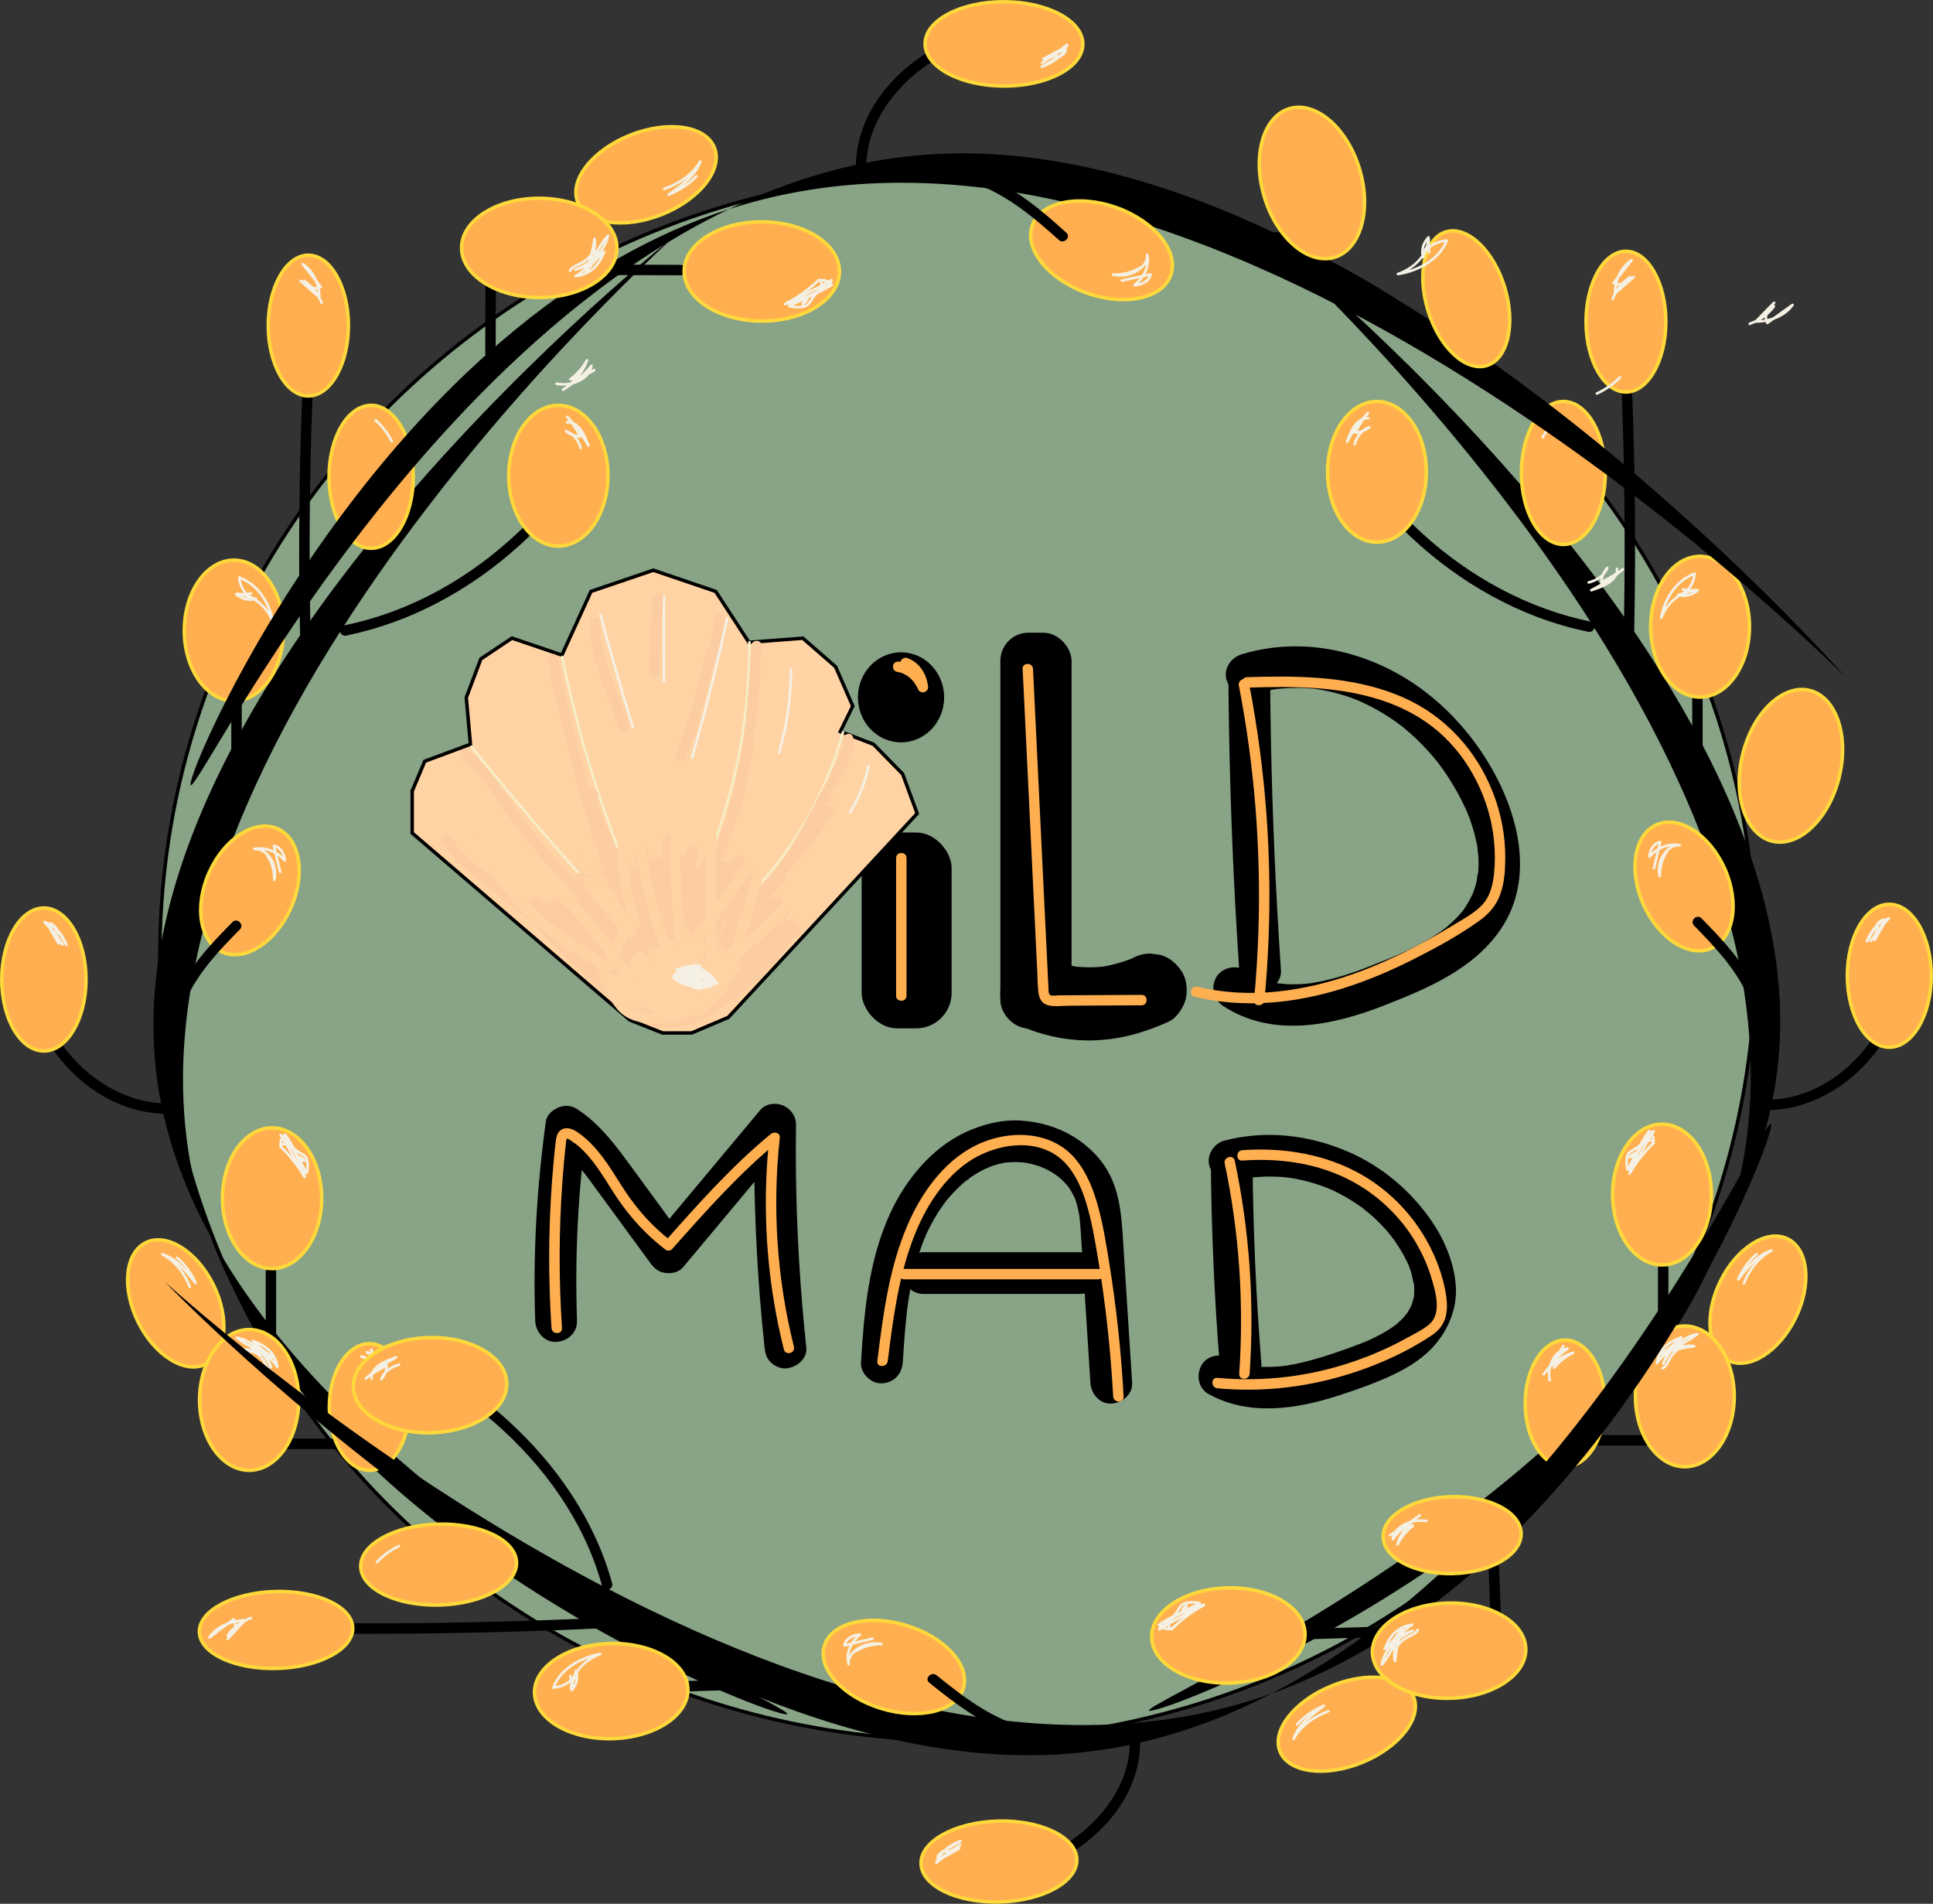 <?xml version="1.0" encoding="UTF-8"?><svg id="Layer_2" xmlns="http://www.w3.org/2000/svg" width="556" height="547.49" viewBox="0 0 556 547.49"><rect x="0" y="0" width="556" height="547.49" fill="#333333" stroke="none"/><defs><style>.cls-1,.cls-2,.cls-3{stroke-miterlimit:10;}.cls-1,.cls-3{stroke:#000;}.cls-1,.cls-4{fill:#ffd3a4;}.cls-2{stroke:#ffd93b;}.cls-2,.cls-5{fill:#ffaf50;}.cls-3{fill:#88a386;}.cls-6,.cls-7,.cls-5,.cls-8,.cls-4,.cls-9{stroke-width:0px;}.cls-7{fill:#f7edc6;}.cls-8{fill:#fccda2;}.cls-9{fill:#f4f0e4;}</style></defs><ellipse class="cls-3" cx="275.47" cy="274.99" rx="229.5" ry="225.5"/><rect class="cls-6" x="247.85" y="239.4" width="25.88" height="56.32" rx="10.2" ry="10.2" transform="translate(521.57 535.13) rotate(180)"/><ellipse class="cls-6" cx="259.17" cy="200.54" rx="12.4" ry="12.95"/><rect class="cls-6" x="287.74" y="181.96" width="20.48" height="113.77" rx="8.07" ry="8.07"/><path class="cls-6" d="m295.38,295.8c6.08,2.4,12.84,3.61,19.38,3.38,7.59-.26,14.54-2.27,21.41-5.38,2.25-1.02,4.2-3.99,4.83-6.28.69-2.51.38-5.86-1.06-8.09s-3.6-4.22-6.28-4.83l-2.79-.38c-1.9,0-3.66.48-5.3,1.43-.44.2-.89.4-1.33.59l2.51-1.06c-3.45,1.44-7.03,2.47-10.74,3.01l2.79-.38c-3.59.48-7.19.48-10.78,0l2.79.38c-3.38-.49-6.66-1.4-9.85-2.65-2.38-.94-5.98-.18-8.09,1.06s-4.26,3.77-4.83,6.28c-.61,2.69-.48,5.7,1.06,8.09l1.64,2.13c1.31,1.3,2.85,2.2,4.63,2.7h0Z"/><path class="cls-6" d="m165.97,379.91c-.32-9.25-.26-18.52.2-27.76.23-4.58.56-9.16.98-13.72.21-2.28.45-4.56.71-6.84.13-1.14.27-2.28.41-3.41.07-.57.15-1.14.22-1.71.09-.69.09-.65-.02.13.04-.32.09-.65.13-.97l-8.81,3.59c.35.23.7.45,1.04.69.23.16.45.32.68.49-.61-.48-.74-.58-.39-.3.64.54,1.28,1.07,1.89,1.64,1.28,1.2,2.48,2.5,3.61,3.84.55.65,1.08,1.31,1.61,1.98.92,1.15-.78-1.04.11.14.26.34.52.68.77,1.02,1.14,1.53,2.26,3.07,3.39,4.61,4.85,6.63,9.71,13.26,14.56,19.89,1.15,1.57,2.4,2.6,4.38,2.86,1.74.23,3.85-.22,5.04-1.65,10.24-12.26,20.48-24.52,30.73-36.78l-10.24-4.24c-.23,16.63.3,33.28,1.62,49.86.38,4.76.82,9.51,1.33,14.26.17,1.64.55,3.04,1.76,4.24,1.04,1.04,2.75,1.82,4.24,1.76,2.97-.13,6.36-2.66,6-6-1.76-16.54-2.76-33.16-2.97-49.79-.06-4.78-.05-9.55.01-14.33.03-2.39-1.54-4.57-3.69-5.48s-5.03-.59-6.55,1.24c-10.24,12.26-20.48,24.52-30.73,36.78l9.42,1.21c-5.05-6.9-10.1-13.8-15.15-20.7-4.79-6.54-9.5-13.17-16.43-17.62-1.6-1.03-3.65-1.02-5.34-.3-1.53.65-3.23,2.11-3.47,3.89-2.63,19.05-3.74,38.24-3.07,57.47.11,3.13,2.68,6.15,6,6s6.12-2.64,6-6h0Z"/><path class="cls-6" d="m259.68,391.79c.18-3,.38-6,.63-9,.12-1.38.25-2.77.4-4.15.07-.69.15-1.38.23-2.07.05-.38.1-.76.14-1.15.06-.46.04-.31-.06.45.03-.23.06-.46.1-.69.83-5.83,2.08-11.62,4.08-17.16.23-.63.47-1.27.72-1.89.22-.56.65-.78-.1.2.12-.16.23-.53.3-.7.52-1.16,1.07-2.31,1.67-3.43,1.13-2.13,2.41-4.19,3.83-6.14.16-.21.91-.86.21-.3s.08-.1.23-.29c.32-.39.64-.78.97-1.16.82-.94,1.67-1.85,2.57-2.72.84-.82,1.72-1.6,2.63-2.33.67-.54.56,0-.2.15.13-.03.52-.38.59-.43.55-.39,1.1-.77,1.67-1.12.98-.62,1.98-1.18,3.02-1.69.42-.21.94-.35,1.32-.61-1.12.76-.78.33-.25.12.4-.15.8-.3,1.2-.43.96-.32,1.94-.59,2.94-.79.31-.06,1.95-.31.8-.16s-.03.01.17,0c.32-.03.65-.06.97-.07.98-.06,1.96-.06,2.93,0,.49.03.98.1,1.46.12.82.04-1.63-.27-.46-.07.32.06.64.11.97.17.96.18,1.91.42,2.85.71.52.16,1.03.33,1.54.53.2.07.41.18.61.24-1.55-.42-.73-.32-.24-.09.88.41,1.74.87,2.57,1.37.46.28.91.58,1.35.89.16.11.34.28.52.38-1.44-.81-.59-.47-.2-.14.78.65,1.52,1.36,2.21,2.11.32.35.6.77.94,1.1-1.01-1-.61-.82-.35-.44.21.31.43.62.64.94.54.83.93,1.73,1.41,2.58.39.7-.57-1.47-.15-.36.08.21.16.42.23.63.28.8.52,1.62.71,2.45.16.68.3,1.36.41,2.05.01.06.23,1.58.1.58s.05.53.06.59c.16,1.55.26,3.11.36,4.66.91,14.14,1.8,28.28,2.71,42.42.2,3.13,2.62,6.15,6,6,3.08-.14,6.21-2.65,6-6-.86-13.48-1.72-26.96-2.58-40.44-.42-6.64-.79-13.32-3.85-19.37-2.35-4.63-6.3-8.52-10.74-11.15s-9.68-4.12-14.92-4.44-10.73,1.01-15.66,3.27c-9.88,4.54-17.49,13.84-21.92,23.57-6.11,13.43-7.44,28.18-8.32,42.73-.19,3.14,2.9,6.14,6,6,3.41-.15,5.8-2.64,6-6h0Z"/><path class="cls-6" d="m265.57,372.11h45.11c3.14,0,6.15-2.76,6-6s-2.64-6-6-6h-45.11c-3.14,0-6.15,2.76-6,6s2.64,6,6,6h0Z"/><path class="cls-6" d="m348.28,333.74c.14,19.54.99,39.07,2.54,58.54.25,3.12,2.58,6.15,6,6,3.04-.14,6.27-2.65,6-6-1.55-19.48-2.4-39-2.54-58.54-.02-3.14-2.74-6.15-6-6s-6.02,2.64-6,6h0Z"/><path class="cls-6" d="m355.27,339.64c1.08-.28,2.17-.53,3.26-.74.52-.1,1.04-.18,1.56-.26,1-.16-.47.07-.55.07.4,0,.82-.1,1.22-.14,2.21-.22,4.43-.27,6.65-.17,1.11.05,2.22.14,3.32.27.23.03.46.06.7.09-1.71-.19-.93-.13-.55-.07.69.12,1.39.23,2.08.36,2.19.43,4.35,1.01,6.46,1.72,1,.34,1.99.72,2.98,1.11.93.37-.38-.14-.45-.19.28.18.66.29.97.43.54.25,1.07.5,1.6.76,2.01,1.01,3.96,2.14,5.82,3.4.49.33.98.67,1.46,1.02.19.14.38.28.57.42.8.59-.29-.22-.37-.29.83.83,1.86,1.51,2.73,2.29,1.73,1.56,3.35,3.24,4.84,5.02.35.41.67.84,1.02,1.26-1.19-1.43.1.16.35.52.7.98,1.36,1.99,1.98,3.03.66,1.09,1.27,2.2,1.82,3.35.13.26.24.53.37.79.61,1.3-.32-.89,0-.03.27.75.56,1.49.8,2.25.38,1.23.47,2.57.87,3.77-.38-1.14-.08-.81-.06-.33.02.35.05.71.06,1.06.03.78,0,1.55-.06,2.33-.08,1.2.07-.3.05-.33.09.15-.17.86-.21,1.05-.12.52-.27,1.03-.44,1.53-.09.27-.2.53-.29.8-.27.76.69-1.41.14-.36-.26.49-.5.98-.78,1.46s-.6.92-.91,1.37-.54.29.34-.43c-.15.12-.29.35-.42.5-.72.84-1.52,1.61-2.35,2.33-.21.18-.43.36-.65.54-.62.52,1.26-.91.28-.21-.42.3-.83.6-1.26.88-.96.64-1.95,1.23-2.96,1.79-.92.5-1.86.97-2.81,1.42-.48.22-.96.44-1.44.65-.15.07-1.24.53-.25.11s-.21.08-.41.16c-2.25.91-4.54,1.73-6.83,2.52-2.87,1-5.76,1.94-8.69,2.72-1.53.41-3.07.78-4.63,1.09-.7.14-1.4.27-2.11.38-.11.02-1.49.28-.46.08s-.47.05-.67.07c-1.45.16-2.92.24-4.38.24-.82,0-1.65-.03-2.47-.08-.27-.02-.55-.04-.82-.07-.5-.05-1.49-.41-.03.02-1.43-.41-2.94-.56-4.37-1.02-.26-.08-.52-.17-.78-.26-.36-.13-1.59-.37-.11,0-.76-.19-1.59-.75-2.26-1.12-2.75-1.51-6.67-.77-8.21,2.15s-.79,6.6,2.15,8.21c11.7,6.4,25.19,4.31,37.33.4,5.3-1.71,10.61-3.59,15.65-5.97,4.5-2.12,9.01-4.95,12.23-8.8,4.09-4.87,6.43-10.99,5.8-17.43s-3.26-12.68-6.97-18.08c-5.99-8.7-14.33-15.71-24.05-19.88-11.24-4.83-23.67-6.27-35.58-3.13-3.03.8-5.18,4.32-4.19,7.38s4.13,5.05,7.38,4.19h0Z"/><path class="cls-6" d="m353.33,193.82c.13,22.17.79,44.33,1.98,66.46.34,6.27.72,12.54,1.14,18.81.21,3.12,2.61,6.15,6,6,3.07-.14,6.23-2.65,6-6-1.49-22.11-2.46-44.25-2.89-66.41-.12-6.29-.2-12.57-.24-18.86-.02-3.14-2.75-6.15-6-6s-6.02,2.64-6,6h0Z"/><path class="cls-6" d="m360.18,199.77c1.37-.43,2.75-.8,4.15-1.11.64-.14,1.28-.27,1.93-.38.32-.06.64-.11.97-.16.16-.02.32-.04.48-.07.75-.12-1.38.15-.62.09,2.77-.23,5.5-.42,8.28-.28.7.04,1.41.09,2.11.16.32.03.65.07.97.1,1.32.14-1.11-.18-.14-.03,1.4.22,2.8.47,4.19.78,2.75.63,5.44,1.48,8.06,2.53.22.09,1.32.54.37.15s.14.07.36.17c.72.32,1.43.66,2.13,1.01,1.27.63,2.51,1.31,3.74,2.03,1.28.76,2.54,1.57,3.77,2.42.57.4,1.13.8,1.69,1.22.14.1.28.21.42.31.52.38-.56-.44-.52-.41.31.26.64.51.96.76,2.4,1.94,4.65,4.06,6.75,6.32,1.03,1.11,2.02,2.25,2.98,3.43.23.28.44.59.69.86.02.03-.77-1.01-.38-.49.11.15.22.29.33.44.52.69,1.02,1.39,1.52,2.1,1.83,2.64,3.48,5.4,4.94,8.26.38.75.75,1.5,1.1,2.26.18.39.35.79.54,1.19.35.76-.4-1.01-.09-.23.11.27.22.54.33.81.68,1.72,1.28,3.47,1.77,5.24.26.93.49,1.86.69,2.81.09.43.18.87.26,1.31.04.22.07.44.11.66.14.79-.05.1-.02-.28-.07.83.2,1.8.24,2.64.05.96.06,1.91.03,2.87-.02.51-.05,1.03-.09,1.54-.02.22-.05.44-.06.66-.04.68.06-.46.08-.5-.34.73-.32,1.86-.52,2.66-.17.71-.38,1.42-.61,2.12-.13.4-.27.79-.42,1.19-.06.17-.13.33-.2.5-.27.72.53-1.14.19-.46-.65,1.29-1.28,2.56-2.07,3.77-.19.28-.38.56-.57.84-.16.22-.95,1.28-.34.47s-.12.13-.27.31c-.25.3-.51.59-.78.88-.98,1.07-2.03,2.08-3.14,3.03-.26.22-.51.43-.77.64-.13.11-.26.21-.39.32-.5.41.61-.46.55-.42-.6.41-1.17.87-1.77,1.28-2.35,1.62-4.85,3.03-7.4,4.32-1.28.64-2.57,1.25-3.88,1.84-.59.27-1.18.53-1.78.79-.29.13-.59.25-.88.38-.19.08-.38.16-.58.24-.75.32-.55.2.08-.03-3.38,1.25-6.66,2.72-10.07,3.89s-6.79,2.15-10.29,2.83c-.8.16-1.61.29-2.42.42-1.15.18,1.14-.12-.02,0-.54.05-1.07.11-1.61.16-1.65.13-3.32.17-4.98.1-.85-.04-1.71-.21-2.55-.21-.02,0,1.29.2.62.08-.19-.04-.39-.06-.58-.09-.45-.08-.9-.17-1.35-.26-.77-.17-1.54-.37-2.29-.6-.8-.24-1.64-.72-2.45-.86.14.03,1.27.58.32.13-.18-.09-.37-.17-.55-.26-.37-.18-.74-.36-1.1-.56-.8-.43-1.58-.9-2.35-1.4-2.64-1.72-6.75-.62-8.21,2.15-1.58,2.99-.66,6.38,2.15,8.21,14.13,9.2,31.34,5.58,46.03-.15,12.6-4.92,26.09-10.54,33.88-22.24,9.56-14.36,5.01-32.65-3.07-46.53-6.82-11.72-16.94-21.86-29.11-27.97-11.86-5.96-25.28-8.2-38.33-5.4-1.45.31-2.89.7-4.31,1.14-2.99.94-5.21,4.22-4.19,7.38s4.17,5.2,7.38,4.19h0Z"/><path class="cls-1" d="m118.56,227.48v12.08l62.61,53.77,9.43,3.73h8.32l10.55-4.48,54.34-58.63c-1.39-3.79-2.79-7.58-4.18-11.36-2.79-2.85-5.58-5.7-8.37-8.55-3.19-1.22-6.38-2.44-9.56-3.66l3.59-7.33c-1.65-3.77-3.29-7.53-4.94-11.3l-9.43-8.22c-5.17.4-10.34.8-15.51,1.2-3.19-4.88-6.38-9.77-9.56-14.65-5.98-2.03-11.95-4.07-17.93-6.1-5.98,2.03-11.95,4.07-17.93,6.1-2.79,6.1-5.58,12.21-8.37,18.31-4.78-1.63-9.56-3.26-14.35-4.88-2.99,2-5.98,4-8.97,6-1.39,3.7-2.79,7.4-4.18,11.1.4,4.48.8,8.95,1.2,13.43-4.38,1.63-8.77,3.26-13.15,4.88-1.2,2.85-2.39,5.7-3.59,8.55Z"/><path class="cls-7" d="m135.32,215c10.48,12.99,21.29,25.7,32.43,38.12,3.17,3.54,6.38,7.05,9.6,10.54.33.36.86-.18.53-.53-11.32-12.25-22.33-24.79-32.99-37.62-3.04-3.66-6.05-7.34-9.04-11.04-.3-.38-.83.16-.53.53h0Z"/><path class="cls-7" d="m161.31,189.02c3.45,16.69,8.09,33.12,13.89,49.15,1.66,4.59,3.42,9.15,5.27,13.67.18.44.91.25.72-.2-6.44-15.77-11.77-31.98-15.89-48.51-1.19-4.75-2.27-9.52-3.26-14.31-.1-.47-.82-.27-.72.2h0Z"/><path class="cls-7" d="m215.17,184.68c.11,17.59-2.61,35.17-8.08,51.9-1.57,4.81-3.37,9.54-5.38,14.18-.19.44.46.82.65.38,7.03-16.23,11.42-33.54,12.95-51.16.44-5.08.64-10.19.61-15.29,0-.48-.75-.48-.75,0h0Z"/><path class="cls-7" d="m242.12,210.44c-4.17,15.16-11.64,29.38-21.84,41.36-2.86,3.36-5.94,6.54-9.2,9.52-.36.33.17.86.53.53,11.63-10.64,20.8-23.84,26.84-38.39,1.73-4.18,3.19-8.46,4.39-12.82.13-.47-.6-.66-.72-.2h0Z"/><path class="cls-9" d="m172.34,176.95c2.89,10.77,5.99,21.48,9.31,32.13.14.46.87.26.72-.2-3.31-10.65-6.41-21.36-9.31-32.13-.13-.47-.85-.27-.72.2h0Z"/><path class="cls-9" d="m190.6,171.48c0,8.11,0,16.22,0,24.33,0,.48.75.48.75,0,0-8.11,0-16.22,0-24.33,0-.48-.75-.48-.75,0h0Z"/><path class="cls-9" d="m208.81,177.7c-2.93,13.44-6.3,26.78-10.1,40-.13.46.59.66.72.2,3.8-13.22,7.16-26.56,10.1-40,.1-.47-.62-.67-.72-.2h0Z"/><path class="cls-9" d="m227.17,192.57c-.03,8.05-1.19,16.04-3.45,23.76-.14.46.59.66.72.2,2.28-7.79,3.45-15.85,3.47-23.96,0-.48-.75-.48-.75,0h0Z"/><path class="cls-9" d="m249.48,220.22c-1,4.68-2.78,9.15-5.29,13.22-.25.41.39.79.65.38,2.54-4.13,4.36-8.66,5.37-13.4.1-.47-.62-.67-.72-.2h0Z"/><path class="cls-8" d="m132.96,218.22c5.65,4.18,9.1,10.79,13.16,16.37,4.48,6.14,9.31,12.02,14.5,17.57,2.93,3.14,5.97,6.17,9.11,9.1,1.41,1.32,3.54-.8,2.12-2.12-5.62-5.24-10.92-10.82-15.85-16.72-4.86-5.82-9.06-12.03-13.47-18.18-2.32-3.23-4.85-6.23-8.06-8.6-1.55-1.15-3.05,1.45-1.51,2.59h0Z"/><path class="cls-8" d="m157.44,189.96c3.34,16.11,7.41,32.07,12.2,47.82,1.38,4.54,2.82,9.06,4.31,13.56.6,1.82,3.5,1.04,2.89-.8-5.19-15.65-9.69-31.51-13.46-47.56-1.08-4.59-2.09-9.2-3.05-13.82-.39-1.89-3.28-1.09-2.89.8h0Z"/><path class="cls-8" d="m169.12,227.92c-.82,4.2,1.2,7.84,2.98,11.49,1.91,3.92,3.17,8.11,3.85,12.42.3,1.9,3.19,1.09,2.89-.8-.63-4.01-1.79-7.89-3.44-11.6-1.46-3.29-4.13-6.92-3.39-10.71.37-1.89-2.52-2.69-2.89-.8h0Z"/><path class="cls-8" d="m216.06,185.74c-1.04,18.74-2.14,37.9-9.26,55.5-1.87,4.62-4.2,9.06-6.96,13.22-1.07,1.61,1.53,3.12,2.59,1.51,10.43-15.71,13.93-34.66,15.51-53.13.49-5.69.8-11.39,1.12-17.1.11-1.93-2.89-1.92-3,0h0Z"/><path class="cls-8" d="m242.5,212.91c.38,2.07-.69,4.09-1.62,5.87-1.02,1.96-2.05,3.92-3.08,5.88-2.04,3.88-4.08,7.76-6.16,11.61-3.45,6.37-7.11,12.75-12.03,18.12-2.76,3.01-5.87,5.61-9.44,7.6l1.82,2.36c10.9-8.43,20.21-18.8,27.51-30.49,1.03-1.64-1.57-3.15-2.59-1.51-7.17,11.48-16.34,21.61-27.04,29.88-1.38,1.07.38,3.16,1.82,2.36,6.74-3.77,11.92-9.61,16.16-15.97,4.75-7.12,8.57-14.86,12.55-22.43,1.23-2.34,2.53-4.67,3.68-7.06,1.08-2.24,1.78-4.5,1.32-7-.35-1.9-3.24-1.09-2.89.8h0Z"/><path class="cls-8" d="m187.79,172.04c-.67,7.1-.99,14.24-.95,21.37.01,1.93,3.01,1.93,3,0-.04-7.14.28-14.27.95-21.37.18-1.92-2.82-1.91-3,0h0Z"/><path class="cls-8" d="m205.55,177.82c-.32,3.37-1.39,6.6-2.34,9.83s-1.77,6.46-2.6,9.71c-1.65,6.48-3.33,13-6.15,19.09-.81,1.74,1.78,3.27,2.59,1.51,2.94-6.34,4.74-13.06,6.46-19.81.86-3.39,1.73-6.79,2.73-10.14s1.98-6.69,2.32-10.19c.18-1.92-2.82-1.91-3,0h0Z"/><path class="cls-8" d="m169.75,178.74c-.42,10.99,5.23,20.7,8.26,30.94.55,1.85,3.44,1.06,2.89-.8-2.95-9.95-8.56-19.47-8.16-30.14.07-1.93-2.93-1.93-3,0h0Z"/><path class="cls-8" d="m127.19,242.21c2.31,4.04,5.78,7.14,9.39,10,4.19,3.3,8.41,6.58,12.56,9.93,8.48,6.86,16.81,13.91,25.08,21.02,4.72,4.06,9.42,8.14,14.12,12.22,1.45,1.26,3.58-.85,2.12-2.12-16.35-14.19-32.72-28.39-49.82-41.68-4.06-3.15-8.26-6.35-10.85-10.89-.96-1.68-3.55-.17-2.59,1.51h0Z"/><path class="cls-8" d="m168.3,272.87c-4.11-2.33-7.79-5.26-10.99-8.73l-1.82,2.36c6.01,3.59,11.37,8.12,15.94,13.42.53.61,1.58.54,2.12,0,.63-.63.51-1.49,0-2.12-3.06-3.83-6.11-7.66-9.17-11.5-.51-.63-1.59-.53-2.12,0-.63.63-.51,1.49,0,2.12,3.06,3.83,6.11,7.66,9.17,11.5l2.12-2.12c-4.73-5.48-10.33-10.17-16.55-13.88-1.49-.89-2.96,1.12-1.82,2.36,3.36,3.64,7.28,6.76,11.6,9.2,1.68.95,3.2-1.64,1.51-2.59h0Z"/><path class="cls-8" d="m167.46,260.1c6.01,7.19,12.02,14.38,18.03,21.57,1.08,1.29,3.36-.43,2.36-1.82-5.56-7.67-11.12-15.35-16.69-23.02l-2.36,1.82c5.86,5.04,11.18,10.68,15.86,16.83.98,1.29,3.18.61,2.74-1.16-1.16-4.66-2.84-9.16-5.03-13.43l-2.59,1.51c2.2,3.18,3.99,6.61,5.33,10.24.66,1.79,3.34,1.11,2.89-.8-1.46-6.25-3.47-12.34-5.99-18.25-.66-1.55-3.38-.42-2.74,1.16,2.31,5.69,4.63,11.39,6.94,17.08l2.2-1.69c-4.89-3.57-8.93-8.18-12.07-13.34-1-1.65-3.56-.16-2.59,1.51,3.65,6.32,7.31,12.64,10.96,18.97.84,1.46,3.23.49,2.74-1.16-2.03-6.86-3.45-13.89-4.23-21l-2.8.76c2.43,5.45,4.86,10.89,7.29,16.34.71,1.59,3.14.44,2.74-1.16-1.71-6.76-3.41-13.51-5.12-20.27l-2.89.8c1.73,5.01,3.46,10.01,5.19,15.02l2.74-1.16c-3.81-6.9-7.62-13.8-11.43-20.71-.86-1.55-3.06-.45-2.74,1.16,1.62,8.08,5.17,15.69,10.48,22,.79.94,2.72.22,2.56-1.06-.91-7.45-1.82-14.9-2.73-22.35l-2.95.4c1.22,7.34,3.16,14.54,5.82,21.49.56,1.46,3.05,1.42,2.95-.4-.46-8.06-.01-16.14,1.39-24.08l-2.95-.4c.27,9.19.54,18.37.81,27.56.05,1.66,2.51,2.08,2.95.4,1.89-7.22,3.78-14.44,5.66-21.65l-2.89-.8c-1.89,9.5-2.96,19.15-3.2,28.83-.04,1.66,2.6,2.08,2.95.4,1.4-6.74,3.74-13.22,7.1-19.24l-2.74-1.16c-1.47,4.14-2.93,8.28-4.4,12.42l2.95.4c-.23-5.79.51-11.52,2.22-17.06l-2.95-.4c-.14,6.85-1.32,13.61-3.51,20.1-.58,1.72,1.81,2.45,2.74,1.16,5.05-7.04,9.33-14.58,12.85-22.49l-2.74-1.16c-2.52,6.89-5.04,13.77-7.56,20.66-.51,1.38,1.56,2.6,2.51,1.46,4.92-5.9,9.54-12.06,13.84-18.43.98-1.46-1.15-2.93-2.36-1.82-7.3,6.74-11.6,16.13-12.89,25.9-.19,1.41,1.7,1.82,2.56,1.06,6.77-5.97,12.68-12.82,17.73-20.3.88-1.3-.81-2.73-2.05-2.05-5.66,3.1-10.18,7.94-13.22,13.59-.92,1.71,1.52,3.11,2.59,1.51,4.36-6.47,9.72-12.28,15.96-16.97l-1.82-2.36c-6.04,5.75-10.52,12.89-13.42,20.69-.44,1.17,1.17,2.47,2.2,1.69,3.38-2.54,6.76-5.08,10.14-7.61l-1.82-2.36c-5.33,5.75-9.89,12.18-13.62,19.07-.79,1.47,1.13,3.07,2.36,1.82,4.34-4.43,8.67-8.87,13.01-13.3,1.37-1.4-.67-3.37-2.12-2.12-5.02,4.33-9.18,9.57-12.42,15.34-.89,1.58,1.07,2.82,2.36,1.82,5.79-4.55,11.15-9.62,16.05-15.13,1.28-1.44-.71-3.47-2.12-2.12-7.71,7.37-13.86,17.17-23.8,21.81-4.54,2.12-9.47,2.4-14.16.61s-8.7-5.31-11.92-9.16c-3.92-4.69-6.89-10.11-9.82-15.44l-2.36,1.82c6.53,7.8,13.05,15.6,19.58,23.4l2.12-2.12c-15.18-11.81-28.96-25.34-41.2-40.17-1.23-1.49-3.34.64-2.12,2.12,12.24,14.83,26.03,28.35,41.2,40.17,1.51,1.18,3.38-.61,2.12-2.12-6.53-7.8-13.05-15.6-19.58-23.4-1.12-1.34-3.15.37-2.36,1.82,5.28,9.61,11.27,20.42,21.7,25.22,4.79,2.2,10.03,2.74,15.09,1.13s9.88-5.14,13.83-8.96c4.82-4.65,8.94-9.96,13.79-14.59l-2.12-2.12c-4.9,5.51-10.26,10.58-16.05,15.13l2.36,1.82c3.12-5.57,7.11-10.56,11.95-14.73l-2.12-2.12c-4.34,4.43-8.67,8.87-13.01,13.3l2.36,1.82c3.61-6.68,7.98-12.89,13.15-18.46,1.1-1.18-.39-3.43-1.82-2.36-3.38,2.54-6.76,5.08-10.14,7.61l2.2,1.69c2.72-7.31,7-13.98,12.65-19.36,1.2-1.14-.43-3.4-1.82-2.36-6.67,5.02-12.37,11.12-17.04,18.05l2.59,1.51c2.82-5.23,6.91-9.65,12.15-12.52l-2.05-2.05c-4.9,7.27-10.68,13.89-17.26,19.69l2.56,1.06c1.18-8.97,5.34-17.61,12.01-23.78l-2.36-1.82c-4.15,6.16-8.61,12.12-13.37,17.83l2.51,1.46c2.52-6.89,5.04-13.77,7.56-20.66.58-1.58-2.05-2.71-2.74-1.16-3.52,7.91-7.81,15.46-12.85,22.49l2.74,1.16c2.27-6.74,3.47-13.79,3.62-20.9.04-1.73-2.45-1.99-2.95-.4-1.79,5.77-2.57,11.82-2.33,17.86.07,1.73,2.38,1.99,2.95.4,1.47-4.14,2.93-8.28,4.4-12.42.57-1.61-1.92-2.62-2.74-1.16-3.47,6.23-5.95,12.98-7.4,19.96l2.95.4c.23-9.42,1.25-18.79,3.09-28.03.37-1.87-2.4-2.68-2.89-.8-1.89,7.22-3.78,14.44-5.66,21.65l2.95.4c-.27-9.19-.54-18.37-.81-27.56-.05-1.61-2.64-2.13-2.95-.4-1.45,8.21-1.97,16.55-1.5,24.88l2.95-.4c-2.66-6.95-4.6-14.15-5.82-21.49-.27-1.65-3.15-1.28-2.95.4.91,7.45,1.82,14.9,2.73,22.35l2.56-1.06c-4.98-5.92-8.2-13.12-9.71-20.68l-2.74,1.16c3.81,6.9,7.62,13.8,11.43,20.71.81,1.46,3.31.48,2.74-1.16-1.73-5.01-3.46-10.01-5.19-15.02-.63-1.81-3.37-1.09-2.89.8,1.71,6.76,3.41,13.51,5.12,20.27l2.74-1.16c-2.43-5.45-4.86-10.89-7.29-16.34-.59-1.33-2.95-.69-2.8.76.81,7.38,2.23,14.68,4.34,21.8l2.74-1.16c-3.65-6.32-7.31-12.64-10.96-18.97l-2.59,1.51c3.41,5.63,7.83,10.53,13.14,14.42,1.01.74,2.69-.51,2.2-1.69-2.31-5.69-4.63-11.39-6.94-17.08l-2.74,1.16c2.41,5.66,4.29,11.54,5.68,17.53l2.89-.8c-1.43-3.87-3.29-7.55-5.64-10.95-1.09-1.58-3.48-.22-2.59,1.51,2.08,4.05,3.63,8.3,4.73,12.71l2.74-1.16c-4.84-6.36-10.27-12.22-16.33-17.43-1.2-1.03-3.42.35-2.36,1.82,5.56,7.67,11.12,15.35,16.69,23.02l2.36-1.82c-6.01-7.19-12.02-14.38-18.03-21.57-1.24-1.48-3.35.65-2.12,2.12h0Z"/><path class="cls-8" d="m163.65,266.02c2.98,2.99,5.65,6.25,7.98,9.78l2.36-1.82c-4.42-4.98-8.76-10.02-13.03-15.12l-2.12,2.12c4.6,3.91,8.13,8.81,11.6,13.7l2.36-1.82c-5.02-5.93-11.09-10.93-17.88-14.72-1.45-.81-3.11,1.17-1.82,2.36,2.89,2.64,5.39,5.61,7.48,8.91l2.36-1.82c-3.34-3.31-6.97-6.3-10.85-8.95l-1.16,2.74c2.24.54,4.17,1.8,6.12,2.98s4.05,2.48,6.05,3.76c4.01,2.55,7.96,5.2,11.85,7.92,1.2.84,2.93-.85,2.05-2.05-3.75-5.13-7.19-10.47-10.45-15.93l-2.59,1.51c4.68,6.4,9.82,12.44,15.43,18.05,1.4,1.41,3.28-.64,2.12-2.12-2.84-3.63-6.39-6.64-10.44-8.85-1.3-.71-2.83.73-2.05,2.05,2.01,3.43,4.03,6.87,6.04,10.3l2.05-2.05-4.23-3.1c-1.44-1.05-2.89,1.15-1.82,2.36,2.54,2.86,5.26,5.53,8.17,8,1.49,1.27,3.31-.62,2.12-2.12-2.21-2.78-3.66-6.2-4.13-9.72l-1.9,1.45c1.42.23,2.59.88,3.4,2.1.89,1.35,3.31.54,2.74-1.16-.72-2.15-1.28-4.34-1.63-6.59-.04-.23-.07-.46-.1-.7.05-.65-.24-.57-.84.23,0,.17,1.08.84,1.26,1,.85.72,1.64,1.49,2.4,2.31.89.95,2.58.22,2.56-1.06-.04-2.92-.08-5.84-.12-8.77-.02-1.65-2.55-2.09-2.95-.4-.29,1.24-.57,2.47-.86,3.71l2.74-.36c-2.22-3.12-4.35-6.3-6.37-9.55-.93-1.49-3.05-.49-2.74,1.16.37,2,1.18,3.87,2.39,5.5.85,1.15,2.76.84,2.8-.76.07-3.53-.49-7.83-4.47-8.96-1.1-.31-2.15.75-1.85,1.85.61,2.2,1.76,4.16,3.41,5.74,1.42,1.37,3.32-.65,2.12-2.12-2.45-3-5.05-5.86-7.81-8.58-1.14-1.13-2.74.05-2.51,1.46.5,2.99,1.53,5.84,3.03,8.48l2.36-1.82c-1.09-1.04-2.17-2.08-3.26-3.13s-2.93,0-2.51,1.46c.55,1.92,1.54,3.61,2.97,5.01,1.2,1.18,3.24-.33,2.36-1.82-1.54-2.58-3.46-4.9-5.74-6.87-1.2-1.04-3.42.35-2.36,1.82,2.26,3.1,4.51,6.19,6.77,9.29l2.05-2.05c-2.54-1.46-4.97-3.09-7.25-4.92l-1.46,2.51c4.25,1.74,8.36,3.81,12.32,6.15.97.57,2.28-.16,2.26-1.3-.1-4.92-.2-9.84-.3-14.76l-2.56,1.06c3.46,4.09,6.77,8.31,9.91,12.66.91,1.25,3.43.55,2.74-1.16-1.83-4.54-3.34-9.19-4.54-13.93l-2.89.8c1.11,3.5,2.41,6.92,3.88,10.28.5,1.14,2.54.87,2.74-.36.49-3.07.79-6.15.85-9.26h-3c.3,2.64.6,5.28.91,7.92.22,1.91,2.81,1.94,3,0,.22-2.22.57-4.41,1.02-6.59h-2.89c.64,2.43,1.28,4.87,1.93,7.3.4,1.5,2.43,1.35,2.89,0,1.09-3.16,1.96-6.37,2.62-9.65.38-1.88-2.33-2.66-2.89-.8-1.21,3.99-1.79,8.14-1.73,12.3.03,1.74,2.4,1.97,2.95.4,1.61-4.64,3.44-9.2,5.49-13.66l-2.74-1.16c-.64,4.67-1.02,9.36-1.08,14.07-.02,1.51,2.04,2.01,2.8.76,1.91-3.17,3.63-6.46,5.14-9.84l-2.8-.76c-.44,3.86-.64,7.73-.58,11.61.02,1.39,2.14,2.17,2.8.76,1.7-3.64,3.39-7.28,5.09-10.92.8-1.73-1.71-3.25-2.59-1.51-1.55,3.04-2.99,6.13-4.33,9.27-.6,1.41,1.15,3.25,2.36,1.82,3.03-3.61,6.07-7.22,9.1-10.82l-2.51-1.46c-1.17,4.15-2.76,8.13-4.77,11.94-.79,1.5,1.1,3.02,2.36,1.82,3.14-2.99,6.2-6.07,9.17-9.22l-2.36-1.82c-2.24,4.21-4.13,8.6-5.66,13.12-.43,1.27,1.12,2.32,2.2,1.69,2.84-1.63,5.37-3.72,7.5-6.21,1.15-1.35-.26-3.02-1.82-2.36-4.2,1.8-8.03,4.24-11.49,7.21-1.12.96.07,3.01,1.46,2.51,4.2-1.52,8.17-3.53,11.86-6.04l-2.05-2.05c-2.75,3.79-5.51,7.57-8.26,11.36-.86,1.18.55,2.39,1.69,2.2,6.22-1.03,8.18-7.9,13.34-10.56l-1.51-2.59c-3.92,3.01-7.35,6.47-10.31,10.43-.98,1.31.85,2.65,2.05,2.05,4.03-2.02,7.93-4.28,11.67-6.8l-1.82-2.36c-3.42,3.47-6.58,7.18-9.48,11.1-.9,1.22.85,2.84,2.05,2.05,3.71-2.44,7.42-4.87,11.13-7.31l-1.51-2.59c-3.59,2.5-6.94,5.29-10.03,8.38-1.27,1.27.33,3.04,1.82,2.36,4.05-1.87,7.94-4.04,11.65-6.52l-1.51-2.59c-2.86,2.19-5.55,4.52-7.63,7.49-1,1.42,1.17,2.99,2.36,1.82l2.54-2.51-2.36-1.82c-3.83,4.98-8.33,9.48-13.31,13.32-.65.5-.98,1.28-.54,2.05.36.64,1.41,1.03,2.05.54,5.42-4.17,10.21-8.98,14.38-14.39,1.06-1.38-1.18-2.98-2.36-1.82l-2.54,2.51,2.36,1.82c1.77-2.52,4.12-4.55,6.55-6.41,1.49-1.14.13-3.69-1.51-2.59-3.71,2.47-7.6,4.65-11.65,6.52l1.82,2.36c2.91-2.91,6.05-5.56,9.43-7.91,1.57-1.09.12-3.66-1.51-2.59-3.71,2.44-7.42,4.87-11.13,7.31l2.05,2.05c2.75-3.71,5.77-7.21,9.01-10.49,1.16-1.18-.36-3.33-1.82-2.36-3.75,2.51-7.64,4.78-11.67,6.8l2.05,2.05c2.63-3.51,5.75-6.69,9.24-9.36,1.5-1.15.25-3.5-1.51-2.59-2.56,1.32-4.36,3.53-6.19,5.68s-3.67,4.11-6.44,4.57l1.69,2.2c2.75-3.79,5.51-7.57,8.26-11.36.88-1.21-.85-2.87-2.05-2.05-3.47,2.37-7.19,4.31-11.15,5.74l1.46,2.51c3.26-2.8,6.93-5.05,10.88-6.74l-1.82-2.36c-1.97,2.31-4.26,4.23-6.89,5.74l2.2,1.69c1.45-4.28,3.23-8.42,5.35-12.41.78-1.46-1.14-3.1-2.36-1.82-2.98,3.15-6.04,6.23-9.17,9.22l2.36,1.82c2.13-4.03,3.84-8.27,5.08-12.65.39-1.37-1.51-2.64-2.51-1.46-3.03,3.61-6.07,7.22-9.1,10.82l2.36,1.82c1.34-3.14,2.78-6.23,4.33-9.27l-2.59-1.51-5.09,10.92,2.8.76c-.05-3.88.14-7.75.58-11.61.17-1.45-2.2-2.08-2.8-.76-1.51,3.38-3.23,6.67-5.14,9.84l2.8.76c.06-4.44.37-8.87.98-13.27.1-.75-.12-1.45-.87-1.77-.63-.27-1.56-.07-1.87.61-2.16,4.7-4.09,9.49-5.79,14.38l2.95.4c-.06-3.92.48-7.75,1.62-11.5l-2.89-.8c-.65,3.28-1.53,6.49-2.62,9.65h2.89c-.64-2.43-1.28-4.87-1.93-7.3-.36-1.38-2.58-1.48-2.89,0-.51,2.44-.89,4.91-1.13,7.39h3c-.3-2.64-.6-5.28-.91-7.92-.21-1.87-2.96-1.98-3,0-.06,2.84-.3,5.66-.75,8.46l2.74-.36c-1.37-3.12-2.55-6.32-3.58-9.57-.58-1.83-3.37-1.08-2.89.8,1.2,4.74,2.71,9.39,4.54,13.93l2.74-1.16c-3.29-4.55-6.75-8.98-10.37-13.26-.85-1.01-2.59-.18-2.56,1.06.1,4.92.2,9.84.3,14.76l2.26-1.3c-4.18-2.48-8.53-4.61-13.03-6.45-1.37-.56-2.6,1.59-1.46,2.51,2.48,1.99,5.09,3.8,7.85,5.39,1.22.7,2.98-.78,2.05-2.05-2.26-3.1-4.51-6.19-6.77-9.29l-2.36,1.82c2.09,1.81,3.85,3.89,5.27,6.26l2.36-1.82c-1.07-1.05-1.79-2.25-2.2-3.69l-2.51,1.46c1.09,1.04,2.17,2.08,3.26,3.13,1.22,1.17,3.21-.32,2.36-1.82-1.38-2.42-2.27-5.01-2.73-7.76l-2.51,1.46c2.76,2.72,5.36,5.58,7.81,8.58l2.12-2.12c-1.29-1.24-2.16-2.69-2.64-4.42l-1.85,1.85c2.46.7,2.3,4.07,2.26,6.07l2.8-.76c-1.08-1.45-1.75-3.01-2.08-4.78l-2.74,1.16c2.03,3.25,4.15,6.43,6.37,9.55.7.98,2.43,1,2.74-.36.29-1.24.57-2.47.86-3.71l-2.95-.4c.04,2.92.08,5.84.12,8.77l2.56-1.06c-1.36-1.46-5.77-6.49-7.63-3.25-.74,1.28-.15,3.14.1,4.48.35,1.84.84,3.65,1.43,5.43l2.74-1.16c-1.21-1.83-3.01-3.13-5.19-3.48-.83-.13-2.04.38-1.9,1.45.58,4.4,2.24,8.36,5,11.84l2.12-2.12c-2.91-2.48-5.63-5.15-8.17-8l-1.82,2.36c1.41,1.03,2.82,2.07,4.23,3.1,1.26.92,2.77-.84,2.05-2.05-2.01-3.43-4.03-6.87-6.04-10.3l-2.05,2.05c3.84,2.1,7.13,4.93,9.83,8.38l2.12-2.12c-5.42-5.43-10.43-11.25-14.96-17.44-1.11-1.52-3.6-.18-2.59,1.51,3.26,5.46,6.7,10.8,10.45,15.93l2.05-2.05c-4.02-2.82-8.1-5.54-12.25-8.17-2-1.27-4.02-2.52-6.05-3.75s-4.09-2.48-6.43-3.04c-1.69-.4-2.55,1.79-1.16,2.74,3.67,2.51,7.09,5.35,10.24,8.48,1.19,1.18,3.29-.35,2.36-1.82-2.23-3.51-4.89-6.71-7.95-9.51l-1.82,2.36c6.59,3.67,12.4,8.49,17.27,14.25,1.09,1.29,3.34-.42,2.36-1.82-3.61-5.09-7.28-10.24-12.07-14.31-1.48-1.26-3.36.64-2.12,2.12,4.27,5.1,8.61,10.15,13.03,15.12,1.12,1.26,3.3-.39,2.36-1.82-2.47-3.73-5.29-7.21-8.45-10.38-1.36-1.37-3.49.75-2.12,2.12h0Z"/><path class="cls-4" d="m189.13,288.22c-4.1-2.15-8.16-4.39-12.16-6.73-1.42-.83-3.18,1.25-1.82,2.36,2.37,1.92,4.73,3.85,7.1,5.77l1.82-2.36c-3.28-1.69-6.25-3.82-8.9-6.39l-.66,2.51c4.69-.89,9.24,1.53,13.24,3.67,1.4.75,2.65-.72,2.05-2.05-1.58-3.51-3.7-6.7-6.29-9.55-1.12-1.23-3.4.45-2.36,1.82,2.65,3.45,5.43,6.77,8.39,9.96,1.04,1.13,2.87-.05,2.51-1.46-1.19-4.56-3.65-8.7-7.14-11.89-1.07-.98-2.94-.03-2.51,1.46,1.3,4.45,3.7,8.47,7.05,11.68.87.83,2.68.3,2.56-1.06-.39-4.32-1.27-8.55-2.67-12.65l-2.74,1.16c2.82,3.91,5.63,7.81,8.45,11.72.66.92,2.51,1.05,2.74-.36.96-5.89.84-11.83.66-17.78h-3c.17,5.62.35,11.23.52,16.85l2.95-.4c-1.17-4.38-2.69-8.63-4.51-12.78-.58-1.33-2.32-.68-2.74.36-1.5,3.72-1.65,7.86-.5,11.69.34,1.12,1.66,1.41,2.51.66,3.73-3.31,6.86-7.26,9.26-11.63l-2.74-1.16c-.91,4.32-2.1,8.56-3.55,12.73-.58,1.67,1.85,2.53,2.74,1.16,2.49-3.83,5.4-7.33,8.71-10.47l-2.51-1.46c-1.59,4.42-3.18,8.83-4.77,13.25-.53,1.46,1.5,2.46,2.51,1.46,3.02-2.98,6.04-5.96,9.06-8.93l-2.36-1.82c-2.91,4.34-6.16,8.43-9.73,12.26l2.36,1.82c.67-1.33,1.58-2.37,2.86-3.16l-1.82-2.36c-4.57,3.58-10.4,5.44-16.19,5.2-3.1-.13-5.81-.8-7.87-3.25s-3.38-5.14-4.33-8.01c-.6-1.83-3.5-1.04-2.89.8,1.1,3.34,2.74,6.47,4.97,9.19,2.4,2.91,5.64,3.96,9.31,4.23,6.9.51,13.71-1.79,19.12-6.03,1.35-1.06-.39-3.23-1.82-2.36-1.69,1.04-3.03,2.46-3.93,4.23-.74,1.46,1.14,3.12,2.36,1.82,3.74-4.01,7.14-8.31,10.19-12.86.97-1.44-1.17-2.99-2.36-1.82-3.02,2.98-6.04,5.96-9.06,8.93l2.51,1.46c1.59-4.42,3.18-8.83,4.77-13.25.53-1.48-1.49-2.43-2.51-1.46-3.49,3.32-6.56,7.04-9.18,11.08l2.74,1.16c1.45-4.17,2.63-8.41,3.55-12.73.34-1.6-1.89-2.71-2.74-1.16-2.29,4.17-5.23,7.87-8.79,11.03l2.51.66c-1.02-3.38-.82-6.83.5-10.1l-2.74.36c1.71,3.91,3.1,7.94,4.21,12.06.43,1.61,3,1.32,2.95-.4-.17-5.62-.35-11.23-.52-16.85-.06-1.93-3.06-1.93-3,0,.17,5.66.36,11.37-.56,16.98l2.74-.36c-2.82-3.91-5.63-7.81-8.45-11.72-.92-1.28-3.34-.58-2.74,1.16,1.32,3.84,2.2,7.8,2.57,11.85l2.56-1.06c-2.98-2.86-5.12-6.38-6.28-10.35l-2.51,1.46c3.12,2.86,5.29,6.47,6.36,10.57l2.51-1.46c-2.78-3-5.43-6.11-7.92-9.35l-2.36,1.82c2.42,2.66,4.35,5.66,5.82,8.94l2.05-2.05c-4.82-2.56-9.96-5.03-15.55-3.97-1.12.21-1.43,1.77-.66,2.51,2.82,2.74,6.01,5.05,9.5,6.86,1.43.74,3.21-1.23,1.82-2.36-2.37-1.92-4.73-3.85-7.1-5.77l-1.82,2.36c4,2.33,8.06,4.58,12.16,6.73,1.71.9,3.23-1.69,1.51-2.59h0Z"/><path class="cls-4" d="m167.92,254.41c3.75,5.38,7.94,10.45,12.55,15.12,1.36,1.38,3.48-.74,2.12-2.12-4.43-4.49-8.47-9.34-12.08-14.51-.46-.66-1.31-.97-2.05-.54-.66.38-1,1.38-.54,2.05h0Z"/><path class="cls-4" d="m177.86,240.26c-.56,8.64.65,17.35,3.56,25.5.64,1.81,3.54,1.03,2.89-.8-2.83-7.93-3.99-16.3-3.45-24.71.12-1.93-2.88-1.92-3,0h0Z"/><path class="cls-4" d="m182.38,225.41c-.84,16.09,1.8,32.3,7.75,47.27.7,1.77,3.61,1,2.89-.8-5.86-14.75-8.47-30.62-7.65-46.47.1-1.93-2.9-1.92-3,0h0Z"/><path class="cls-4" d="m193.33,227.77c-1.19,16.31-.59,32.7,1.72,48.89.27,1.9,3.16,1.09,2.89-.8-2.27-15.91-2.78-32.06-1.61-48.09.14-1.93-2.86-1.92-3,0h0Z"/><path class="cls-4" d="m203.06,228.53c0,17.19,0,34.38,0,51.57,0,1.93,3,1.93,3,0,0-17.19,0-34.38,0-51.57,0-1.93-3-1.93-3,0h0Z"/><path class="cls-4" d="m219.96,238.29c-3.69,15.71-8.41,31.17-14.13,46.26-.68,1.81,2.21,2.59,2.89.8,5.72-15.09,10.43-30.55,14.13-46.26.44-1.88-2.45-2.68-2.89-.8h0Z"/><path class="cls-4" d="m231.73,248.55c-2.59,8.18-9.35,14.25-15.45,19.92-6.9,6.42-14.16,12.45-21.73,18.06-1.53,1.14-.04,3.74,1.51,2.59,7.9-5.86,15.49-12.14,22.68-18.85,6.4-5.98,13.16-12.34,15.88-20.92.58-1.85-2.31-2.63-2.89-.8h0Z"/><path class="cls-4" d="m222.24,237.03c-10.67,14.88-21.34,29.76-32,44.63-1.13,1.57,1.47,3.07,2.59,1.51,10.67-14.88,21.34-29.76,32-44.63,1.13-1.57-1.47-3.07-2.59-1.51h0Z"/><path class="cls-4" d="m147.7,242.83c13.44,14.4,25.79,29.79,36.92,46.04,1.08,1.58,3.69.08,2.59-1.51-8.78-12.82-18.31-25.13-28.53-36.84-2.9-3.32-5.86-6.59-8.86-9.81-1.32-1.41-3.44.71-2.12,2.12h0Z"/><path class="cls-4" d="m134.69,243.18c8.41,11.05,17.1,22.44,29.01,29.95,3.05,1.92,7.16,3.3,9.09,6.53.58.98,2,.96,2.59,0,2.84-4.66,5.13-9.63,6.85-14.81.61-1.84-2.28-2.62-2.89-.8-1.64,4.94-3.84,9.65-6.55,14.09h2.59c-1.73-2.9-4.66-4.45-7.52-6.04-3-1.67-5.84-3.61-8.5-5.78-5.43-4.43-10.16-9.64-14.58-15.05-2.57-3.15-5.04-6.37-7.5-9.6-1.15-1.52-3.76-.02-2.59,1.51h0Z"/><path class="cls-4" d="m161.32,237.8c6.1,9.91,12.2,19.82,18.3,29.73,1.01,1.64,3.61.14,2.59-1.51-6.1-9.91-12.2-19.82-18.3-29.73-1.01-1.64-3.61-.14-2.59,1.51h0Z"/><path class="cls-9" d="m201.6,277.49c-1.78-.39-3.81-.19-4.9,1.45s-.31,3.27,1.09,4.32c1.29.96,3.4,2.12,4.84.78s.06-3.18-1.24-3.93c-2.04-1.17-4.62-1.33-6.85-.65-.25.08-.39.44-.17.63,1.44,1.22,3.12,2.12,4.94,2.61.94.25,1.91.39,2.87.42.68.02,1.66.12,2.14-.48.41-.52.16-1.2-.23-1.65-.57-.67-1.51-.99-2.34-1.18-1.81-.41-3.7-.11-5.31.8-.25.14-.23.5,0,.65,2.15,1.36,4.72,2.02,7.25,1.81.75-.06,2.27-.19,1.97-1.34-.12-.46-.56-.9-.87-1.25-.39-.43-.83-.82-1.3-1.16-1.79-1.32-4.09-1.95-6.3-1.64-.9.13-1.88.64-1.37,1.71.47.98,1.73,1.74,2.64,2.27,2.35,1.36,5.13,1.84,7.8,1.37.24-.04.33-.36.22-.55-1.21-2.11-3.57-2.98-5.88-3.19-.7-.06-1.41-.07-2.11-.07-.56,0-1.2-.06-1.73.15-.91.35-1.05,1.33-.57,2.09.57.92,1.64,1.38,2.6,1.77,1.18.48,2.46.81,3.74.9.9.06,1.79-.37,1.74-1.39-.05-.9-.74-1.66-1.44-2.14-2.25-1.53-5.14-1.96-7.76-1.28-.29.08-.34.42-.17.63,1.84,2.16,4.45,3.72,7.27,4.16.52.08,1.12.1,1.5-.33.34-.38.3-.91.06-1.34-.65-1.16-2.37-1.73-3.57-2.09-.67-.2-1.36-.34-2.06-.41-.65-.07-1.57-.21-2.19.07-.37.17-.72.56-.5.99.14.26.49.36.74.49.4.2.8.38,1.21.56.71.3,1.44.57,2.18.77.49.14,1.09.24,1.37-.31.26-.51-.03-1.14-.23-1.61-.3-.7-.69-1.39-1.19-1.97-.38-.43-1-.82-1.53-.41-.44.34-.39.96-.19,1.42.56,1.33,2.07,2.13,3.47,2.14.13,0,.26-.07.32-.19.48-.9.19-1.92-.51-2.63-.87-.88-2.11-.93-3.25-.66-.71.17-1.38.46-2.06.73-.62.25-1.5.44-2.02.88-1.01.86.45,1.86,1.14,2.23,2.32,1.21,5.23,1.95,7.86,1.56,1.03-.15,1.89-.87,1.62-2s-1.3-1.96-2.19-2.57c-2.21-1.51-5.13-1.88-7.63-.92-.27.11-.36.4-.17.63,2.88,3.43,7.62,5.02,11.98,3.98.29-.07.34-.42.17-.63-2.24-2.61-5.75-4.03-9.17-3.68-1.18.12-3.71.43-3.47,2.14s2.69,2.38,4.07,2.75c2.25.6,4.6.66,6.88.22.18-.04.33-.28.26-.46-1.04-2.54-3.46-4.28-6.18-4.58-1.21-.14-2.93-.03-3.93.77-.52.41-.57,1.06-.19,1.59.44.62,1.2.87,1.89,1.1,2.13.73,4.35,1.15,6.6,1.29.48.03.48-.72,0-.75-1.95-.12-3.88-.47-5.74-1.05-.47-.15-3.11-.94-1.93-1.69.56-.36,1.4-.49,2.05-.54,2.79-.2,5.65,1.45,6.72,4.06l.26-.46c-2.15.41-4.36.35-6.48-.22-1-.27-2.19-.58-2.98-1.29-.33-.29-.74-.78-.47-1.24s.97-.56,1.42-.67c3.59-.89,7.49.46,9.88,3.24l.17-.63c-4.12.98-8.54-.56-11.25-3.79l-.17.63c1.6-.61,3.33-.66,4.97-.16.82.25,1.61.64,2.3,1.16.64.48,1.89,1.47,1.61,2.39s-1.87.71-2.59.69c-1.04-.04-2.07-.19-3.07-.47s-1.98-.66-2.89-1.15c-.2-.11-.42-.21-.59-.36-.3-.26-.38-.46.01-.68.48-.27,1.06-.43,1.57-.64,1.1-.44,2.41-1.08,3.62-.74.89.25,1.73,1.31,1.24,2.23l.32-.19c-.9,0-1.75-.38-2.36-1.06-.14-.15-.71-.86-.49-1.1.05-.06.46.18.51.21.14.11.23.28.32.42.14.2.27.41.4.62.23.4.44.82.57,1.26.07.25.12.44-.23.47-.24.02-.61-.18-.85-.26-.96-.31-1.84-.8-2.77-1.16-.06-.02-.19-.16-.2-.06,0,.11.16-.03.22-.04.23-.03.46-.02.69-.02.49,0,.99.04,1.47.12.94.14,1.87.42,2.73.81.42.19.83.4,1.21.65s1.13,1.04.28,1.2c-.39.08-.95-.12-1.33-.21-.41-.1-.81-.23-1.2-.37-1.87-.69-3.5-1.89-4.79-3.4l-.17.63c1.72-.45,3.53-.37,5.21.22.8.28,1.67.68,2.3,1.25.52.46,1.31,1.84.03,1.88-.89.03-1.86-.23-2.71-.49s-1.84-.62-2.6-1.16c-.32-.22-.65-.54-.79-.92-.24-.64.37-.83.89-.86.99-.05,2.01-.03,2.99.06,2.05.19,4.16.95,5.23,2.82l.22-.55c-1.83.32-3.71.14-5.45-.48-.89-.32-1.73-.75-2.51-1.29-.38-.26-.74-.54-1.07-.85-.18-.17-.46-.38-.52-.64-.1-.4.28-.56.62-.61,1.71-.3,3.56.09,5.07.93.77.43,1.47.98,2.07,1.64.28.31.91.85.37,1.17-.36.21-1.05.15-1.46.17-2.25.08-4.46-.54-6.36-1.74v.65c1.27-.73,2.74-1.02,4.19-.82.69.09,1.43.28,2.03.64.26.15.73.51.74.85.02.5-.67.44-.99.44-2.87.07-5.7-.97-7.89-2.81l-.17.63c1.88-.58,3.92-.5,5.72.3.79.35,1.72.95,1.96,1.84.29,1.08-.8,1.67-1.72,1.55s-1.79-.7-2.5-1.23-1.36-1.29-1.26-2.24c.22-2.18,2.74-2.55,4.46-2.18.47.1.67-.62.2-.72h0Z"/><path class="cls-5" d="m161.65,381.92c-.94-14.07-.9-28.21.13-42.27.26-3.59.57-7.19.99-10.76.02-.17.06-1.31.29-1.42.28-.14,1.3.66,1.58.84,1.12.72,2.13,1.58,3.07,2.52,3.94,3.91,6.61,8.89,9.66,13.47,3.88,5.8,8.57,10.92,14.13,15.14.5.38,1.42.22,1.82-.23,9.63-10.85,19.3-21.76,30.54-30.99l-2.56-1.06c-1.73,15.88-1.25,31.95,1.4,47.7.75,4.44,1.68,8.85,2.77,13.22.47,1.87,3.36,1.08,2.89-.8-4.92-19.61-6.25-40.03-4.06-60.13.16-1.43-1.68-1.79-2.56-1.06-11.24,9.23-20.91,20.14-30.54,30.99l1.82-.23c-5.3-4.02-9.73-9.01-13.38-14.55-3.25-4.93-6.18-10.34-10.61-14.35-1.7-1.54-4.85-4.44-7.34-3.2-1.27.63-1.65,2-1.82,3.3-.25,1.9-.42,3.82-.6,5.73-.7,7.51-1.12,15.04-1.26,22.58-.15,8.53.06,17.06.63,25.57.13,1.92,3.13,1.93,3,0h0Z"/><path class="cls-5" d="m255.35,391.4c1.42-11.36,2.9-22.85,6.76-33.69,3.14-8.82,8.21-17.73,15.97-23.27s20.57-7.84,28.06-.24c3.16,3.21,5,7.52,6.3,11.76,1.51,4.92,2.38,10.02,3.24,15.09,2.29,13.42,3.77,26.96,4.51,40.55.1,1.92,3.1,1.93,3,0-.7-12.88-2.08-25.72-4.14-38.45-.89-5.53-1.78-11.11-3.29-16.5-1.29-4.63-3.1-9.22-6.12-13-7.08-8.87-20.1-8.9-29.52-3.98-8.97,4.68-15.18,13.59-19.1,22.68-5.33,12.34-7.01,25.83-8.67,39.06-.24,1.91,2.76,1.89,3,0h0Z"/><path class="cls-5" d="m260.08,367.91c18.6,0,37.2,0,55.8,0,1.93,0,1.93-3,0-3-18.6,0-37.2,0-55.8,0-1.93,0-1.93,3,0,3h0Z"/><path class="cls-5" d="m352.27,334.57c4.19,19.85,5.57,40.24,4.17,60.49-.13,1.93,2.87,1.92,3,0,1.41-20.5-.03-41.17-4.28-61.28-.4-1.89-3.29-1.09-2.89.8h0Z"/><path class="cls-5" d="m357.34,333.75c9.97-.71,20.2.54,29.31,4.83,8.01,3.77,14.84,9.75,19.64,17.2,2.41,3.75,4.3,7.82,5.55,12.1,1.13,3.86,2.88,9.88-.73,12.96-1.82,1.55-4.18,2.69-6.27,3.84-2.27,1.25-4.58,2.41-6.94,3.47-4.61,2.09-9.39,3.8-14.26,5.14-10.89,2.99-22.23,3.99-33.47,2.95-1.92-.18-1.91,2.82,0,3,10.62.99,21.38.15,31.74-2.4s20.77-6.79,29.73-12.7c2.06-1.36,3.61-3.11,4.2-5.55s.35-4.88-.09-7.27c-.88-4.73-2.59-9.33-4.84-13.58-4.35-8.18-11.03-15.17-19.05-19.81-10.41-6.02-22.63-8.01-34.52-7.17-1.91.14-1.93,3.14,0,3h0Z"/><path class="cls-5" d="m257.75,246.75v39.59c0,1.93,3,1.93,3,0v-39.59c0-1.93-3-1.93-3,0h0Z"/><path class="cls-5" d="m294.15,192.36c.8,16.56,1.6,33.12,2.4,49.68.4,8.36.81,16.72,1.21,25.09.2,4.14.4,8.28.6,12.42.09,1.93.08,3.9.32,5.81.19,1.53.81,3,2.35,3.59,1.85.7,4.3.28,6.24.27,2.32-.01,4.63-.03,6.95-.04,4.71-.03,9.43-.05,14.14-.08,1.93-.01,1.93-3.01,0-3-7.94.04-15.88.09-23.82.13-.58,0-2,.28-2.51-.1-.48-.36-.42-1.34-.45-1.86-.12-1.99-.19-3.97-.29-5.96l-.58-11.92c-.76-15.73-1.52-31.46-2.28-47.19-.43-8.94-.86-17.88-1.3-26.83-.09-1.92-3.09-1.93-3,0h0Z"/><path class="cls-5" d="m356.34,197.15c4.5,23.19,6.37,46.86,5.63,70.47-.21,6.69-.64,13.36-1.26,20.02-.18,1.92,2.82,1.91,3,0,2.24-23.75,1.83-47.74-1.26-71.4-.87-6.66-1.94-13.29-3.22-19.89-.37-1.89-3.26-1.09-2.89.8h0Z"/><path class="cls-5" d="m358.69,197.75c12.94-.42,26.29-.45,38.73,3.64,5.91,1.94,11.55,4.89,16.27,8.97s8.27,8.84,11,14.24,4.45,11.22,5.04,17.17c.31,3.07.33,6.18.03,9.26-.32,3.31-1.12,6.77-3.48,9.24s-5.42,4.04-8.22,5.75-5.87,3.48-8.87,5.1c-6.27,3.38-12.74,6.4-19.45,8.8-14.5,5.2-30.18,7.49-45.33,3.84-1.88-.45-2.68,2.44-.8,2.89,14.12,3.4,28.81,1.93,42.56-2.38,7.02-2.2,13.82-5.09,20.38-8.4s13.03-6.84,18.94-11.06c2.84-2.03,4.96-4.49,6.11-7.82s1.34-6.7,1.37-10.05c.05-6.46-1.17-12.96-3.52-18.97-4.72-12.12-13.72-22.01-25.65-27.32-12.52-5.57-26.51-6.28-40.02-6.04-1.7.03-3.39.08-5.08.13-1.93.06-1.93,3.06,0,3h0Z"/><path class="cls-5" d="m260.08,192.11c.09.03.18.06.27.1.19.07-.03,0-.09-.04.14.09.32.15.47.23.14.08.28.16.42.25.07.04.14.09.2.14.11.08.23.25.01,0,.22.24.51.44.73.67.12.12.23.25.34.38.03.04.07.08.1.12.07.09.04.05-.08-.1.06.05.11.15.15.21.2.28.38.58.55.88.09.17.17.34.26.52.12.26-.07-.19,0-.02.03.08.06.16.1.25.12.33.23.68.31,1.02.04.19.08.39.11.58,0,.04.01.07.02.11.02.11.01.07-.02-.13.04.08.02.24.03.32l2.8-.76c-1.42-3.24-4.45-6-8.02-6.56-.77-.12-1.65.2-1.85,1.05-.16.72.22,1.72,1.05,1.85.36.06.72.13,1.07.24.19.06.38.12.57.19.05.02.32.13.1.04s.05.02.1.05c.34.16.67.34.98.53.17.11.35.22.51.34.04.03.28.21.1.07s.1.08.13.11c.3.25.58.51.84.79.13.14.27.29.39.44.07.08.14.17.2.25.18.22-.11-.16,0,0,.47.68.9,1.37,1.23,2.14.25.58,1.12.88,1.69.69s1.16-.78,1.1-1.45c-.3-3.65-2.48-7.19-6.06-8.39-.74-.25-1.67.29-1.85,1.05-.19.83.25,1.58,1.05,1.85h0Z"/><ellipse class="cls-2" cx="505.66" cy="373.79" rx="19.47" ry="12.04" transform="translate(-52.24 663.9) rotate(-63.95)"/><path class="cls-6" d="m330.51,491.95c-3.08-2.05,173.24-77.05,181.26-189.93,7.89-111.07-148.86-235.11-148.89-235.16h0c.48.7,171.06,152.85,135.94,278.12-26.77,95.5-165.63,148.76-168.31,146.97Z"/><path class="cls-6" d="m489.74,216.18v-25.19c0-1.93-3-1.93-3,0v25.19c0,1.93,3,1.93,3,0h0Z"/><path class="cls-6" d="m469.89,188.38c.61-23.06.55-46.14-.2-69.2-.21-6.47-.48-12.93-.79-19.4-.09-1.92-3.09-1.93-3,0,1.13,23.04,1.58,46.11,1.35,69.18-.06,6.47-.19,12.94-.36,19.42-.05,1.93,2.95,1.93,3,0h0Z"/><path class="cls-6" d="m457.62,178.79c-18.02-3.7-34.59-12.75-48.17-25.06-4.06-3.68-7.86-7.65-11.39-11.84-1.25-1.48-3.36.65-2.12,2.12,12.35,14.63,28.07,26.5,46.02,33.34,4.83,1.84,9.8,3.29,14.86,4.33,1.88.39,2.69-2.5.8-2.89h0Z"/><path class="cls-6" d="m505.14,319.1c13.05,1.25,25.6-5.62,33.65-15.59,2.52-3.12,4.64-6.5,6.36-10.11.83-1.73-1.76-3.26-2.59-1.51-5.37,11.28-15.19,20.84-27.63,23.63-3.22.72-6.51.9-9.79.59-1.92-.18-1.91,2.82,0,3h0Z"/><path class="cls-6" d="m479.89,387.27v-22.58c0-1.93-3-1.93-3,0v22.58c0,1.93,3,1.93,3,0h0Z"/><path class="cls-6" d="m454.47,415.69c11.73,0,23.45,0,35.18,0,1.93,0,1.93-3,0-3-11.73,0-23.45,0-35.18,0-1.93,0-1.93,3,0,3h0Z"/><ellipse class="cls-2" cx="467.68" cy="92.5" rx="11.48" ry="20.24"/><ellipse class="cls-2" cx="396.06" cy="135.69" rx="14.21" ry="20.24"/><ellipse class="cls-2" cx="489" cy="180.23" rx="14.21" ry="20.24"/><ellipse class="cls-2" cx="478.06" cy="343.53" rx="14.21" ry="20.24"/><ellipse class="cls-2" cx="484.62" cy="401.57" rx="14.21" ry="20.24"/><ellipse class="cls-2" cx="450.18" cy="403.59" rx="11.48" ry="18.22"/><ellipse class="cls-2" cx="449.68" cy="136.01" rx="12.07" ry="20.56"/><ellipse class="cls-2" cx="484.39" cy="254.97" rx="12.78" ry="19.43" transform="translate(-61.89 219.98) rotate(-24.1)"/><ellipse class="cls-2" cx="543.43" cy="280.61" rx="12.07" ry="20.56"/><path class="cls-6" d="m505.2,284.64c-3.67-7.97-9.7-14.36-15.79-20.55-1.36-1.38-3.48.74-2.12,2.12,5.92,6.02,11.74,12.18,15.32,19.94.81,1.75,3.39.23,2.59-1.51h0Z"/><path class="cls-9" d="m448.12,119.5c-1.94,1.69-3.5,3.78-4.68,6.06-.22.43.43.81.65.38,1.15-2.23,2.67-4.26,4.56-5.91.36-.32-.17-.85-.53-.53h0Z"/><path class="cls-9" d="m393.68,119.99c-1.68-.23-3.15.73-4.16,2.01-1.15,1.44-1.79,3.21-2.43,4.91-.15.4.48.65.69.29,1.66-2.95,3.64-5.7,5.98-8.16l-.53-.53c-1.46,1.78-2.71,3.7-3.75,5.74-.12.24.02.58.32.56,1.56-.11,3.02-.67,4.26-1.62.31-.24.15-.83-.29-.69-2.29.74-3.85,2.84-4.46,5.09-.13.47.6.67.72.2.55-1.99,1.9-3.91,3.94-4.57l-.29-.69c-1.14.86-2.45,1.42-3.89,1.51l.32.56c1.02-1.98,2.22-3.86,3.64-5.59.3-.37-.19-.89-.53-.53-2.38,2.5-4.41,5.3-6.09,8.31l.69.29c.56-1.48,1.11-2.99,2.03-4.29.81-1.15,2.14-2.3,3.64-2.1.47.06.68-.66.2-.72h0Z"/><path class="cls-9" d="m469.64,79.37c-1.8,1.58-3.59,3.16-5.39,4.74l.64.27c.03-3.5,1.55-7.29,4.6-9.22l-.45-.59c-1.73,2.18-3.46,4.36-5.18,6.54-.14.18-.16.46.08.59,1.98,1.08,4.26.05,5.28-1.83.17-.32-.18-.72-.51-.51-2.42,1.52-4.15,3.88-5.2,6.52-.18.45.55.64.72.2.97-2.45,2.6-4.66,4.85-6.07l-.51-.51c-.83,1.51-2.63,2.45-4.26,1.56l.08.59c1.73-2.18,3.46-4.36,5.18-6.54.24-.31-.06-.84-.45-.59-3.28,2.07-4.94,6.09-4.97,9.86,0,.34.4.47.64.27,1.8-1.58,3.59-3.16,5.39-4.74.36-.32-.17-.85-.53-.53h0Z"/><path class="cls-9" d="m483.98,169.9l2.85.4.1-.74c-4.46.54-7.86,4.02-9.47,8.05l.72.2c.91-5.23,4.15-10.6,9.35-12.45l-.47-.36c-.18,2.53-1.8,5.33-4.5,5.75-.38.06-.33.63,0,.72,2.16.6,4.35,0,6.04-1.44.21-.18.1-.57-.17-.63-1.41-.3-2.73.07-3.85.95-.38.3.15.83.53.53.9-.7,2-1,3.12-.76l-.17-.63c-1.49,1.26-3.42,1.77-5.31,1.25v.72c3.03-.47,4.85-3.64,5.05-6.48.02-.23-.25-.44-.47-.36-5.45,1.94-8.92,7.47-9.88,12.97-.08.48.54.65.72.2,1.47-3.68,4.66-7,8.75-7.5.37-.05.56-.67.1-.74l-2.85-.4c-.47-.07-.68.66-.2.72h0Z"/><path class="cls-9" d="m479.13,244.71c-1.46,2.1-2.13,4.68-2.08,7.23l.74-.1c-.49-1.98-.05-4.11,1.03-5.82.94-1.48,2.49-2.73,4.33-2.56.42.04.51-.66.1-.74-3.42-.66-6.81.79-9.07,3.36l.64.27c.06-1.65,1.05-3.52,2.81-3.81l-.46-.46c-.6,2.49-1.19,4.99-1.79,7.48-.11.47.61.67.72.2.6-2.49,1.19-4.99,1.79-7.48.07-.3-.18-.51-.46-.46-2.09.35-3.29,2.58-3.36,4.53-.01.31.43.51.64.27,2.07-2.36,5.18-3.78,8.34-3.17l.1-.74c-2.06-.18-3.83,1.19-4.91,2.83-1.25,1.89-1.72,4.29-1.18,6.5.1.41.75.32.74-.1-.05-2.42.59-4.85,1.98-6.85.28-.4-.37-.77-.65-.38h0Z"/><path class="cls-9" d="m541.23,266.07l-2.39,4.02.69.29c.77-2.34,2.38-4.2,4.01-5.99.24-.26.01-.75-.36-.63-3.16,1.03-5.43,3.78-6.55,6.83-.15.41.47.64.69.29.77-1.27,1.55-2.54,2.32-3.81.33-.54.64-1.1,1.07-1.56.32-.34.79-.77,1.28-.49l-.13-.51c-1.18,2.05-2.53,3.99-4.05,5.8-.31.36.19.88.53.53,1.07-1.08,1.79-2.46,2.17-3.93.12-.47-.6-.67-.72-.2-.35,1.35-.99,2.61-1.98,3.6l.53.53c1.57-1.85,2.96-3.85,4.17-5.95.1-.18.04-.41-.13-.51-1.26-.74-2.38.7-2.96,1.65-.92,1.49-1.82,2.98-2.74,4.48l.69.29c1.02-2.79,3.14-5.36,6.03-6.3l-.36-.63c-1.72,1.89-3.39,3.86-4.21,6.32-.14.41.47.65.69.29l2.39-4.02c.25-.42-.4-.79-.65-.38h0Z"/><path class="cls-9" d="m474,325.06c-2.43,3.47-4.22,7.36-5.41,11.43-.12.4.48.67.69.29,1.09-2.02,1.65-4.26,2.51-6.38.75-1.85,1.92-4.03,3.95-4.69l-.42-.55c-2.38,3.74-4.55,7.61-6.53,11.58l.69.29c1.03-3.42,2.12-7.38,5.06-9.68.38-.3-.15-.83-.53-.53-3.03,2.38-4.19,6.48-5.26,10.01-.12.4.49.67.69.29,1.98-3.97,4.15-7.84,6.53-11.58.17-.27-.11-.65-.42-.55-2.02.66-3.29,2.57-4.14,4.42-1.04,2.29-1.58,4.77-2.78,6.99l.69.29c1.17-4.01,2.94-7.82,5.34-11.25.28-.4-.37-.77-.65-.38h0Z"/><path class="cls-9" d="m474.22,328.37c.48-.25.91.03,1.14.46l.06-.45c-2.77,2.6-5.11,5.61-7.04,8.88l.69.29c.62-1.98,1.29-3.95,2.03-5.89.08-.21-.13-.5-.36-.47-.99.11-1.76.64-2.34,1.45-.21.3.14.59.42.55.87-.12,1.6-.59,2.15-1.25l-.59-.45c-.84,1.56-1.68,3.12-2.52,4.68l.69.09c-.32-1.11-.4-2.29-.17-3.42.12-.61.36-1.04.89-1.37.43-.27.88-.52,1.31-.79,1.78-1.16,3.39-2.56,4.82-4.13l-.59-.08c.37.59.49,1.23.4,1.91-.06.48.69.47.75,0,.1-.81-.07-1.6-.51-2.29-.12-.19-.42-.26-.59-.08-1.65,1.8-3.52,3.37-5.63,4.6-.39.23-.78.45-1.07.8-.35.43-.49.98-.57,1.52-.19,1.18-.11,2.38.22,3.53.09.3.53.38.69.09.84-1.56,1.68-3.12,2.52-4.68.19-.36-.3-.79-.59-.45-.48.58-1.07.96-1.82,1.06l.42.55c.4-.57.98-1,1.69-1.08l-.36-.47c-.73,1.94-1.41,3.9-2.03,5.89-.13.41.47.65.69.29,1.89-3.22,4.2-6.17,6.92-8.73.12-.12.14-.31.06-.45-.44-.8-1.34-1.17-2.17-.73-.43.23-.05.87.38.65h0Z"/><path class="cls-9" d="m449.36,386.92c-1.33,1.88-2.22,4.04-2.7,6.3-.07.34.37.67.63.36,1.49-1.77,3.29-3.24,5.39-4.24.39-.18.11-.81-.29-.69-3.55,1.06-6.52,3.42-8.69,6.37-.29.39.36.76.65.38,1.97-2.63,3.99-5.38,6.75-7.24.28-.19.21-.74-.19-.7-4.32.39-6.36,5.83-5.5,9.56.11.47.83.27.72-.2-.44-1.89-.1-3.93.85-5.62.82-1.47,2.18-2.83,3.93-2.99l-.19-.7c-2.87,1.94-4.96,4.77-7.02,7.51l.65.38c2.06-2.79,4.9-5.03,8.25-6.03l-.29-.69c-2.14,1.03-4.01,2.55-5.54,4.36l.63.36c.47-2.2,1.33-4.28,2.62-6.12.28-.39-.37-.77-.65-.38h0Z"/><path class="cls-9" d="m505.02,360.4c-2.34,1.98-4.14,4.53-5.39,7.33-.16.35.3.82.59.45,2.53-3.19,5.34-6.91,9.4-8.17l-.29-.69c-3.82,2.03-6.56,5.66-8.08,9.65-.17.45.55.65.72.2,1.46-3.81,4.09-7.27,7.74-9.2.37-.2.12-.81-.29-.69-4.21,1.3-7.11,5.06-9.74,8.37l.59.45c1.22-2.74,2.97-5.23,5.27-7.18.37-.31-.16-.84-.53-.53h0Z"/><path class="cls-9" d="m483.88,386.49c-2.95.33-5.06,2.83-5.83,5.56-.11.4.51.69.69.29,1.76-4,5.12-7.48,9.54-8.33l-.36-.63c-1.89,1.59-4.16,2.59-6.3,3.77s-4.05,2.6-5.35,4.68l.7.19c.2-1.68,1.01-3.25,2.22-4.44,1.26-1.25,2.88-2.01,4.51-2.65l-.36-.63c-1.81,1.91-3.86,3.56-6.15,4.88-.36.21-.12.83.29.69,3.17-1.15,6.46-1.95,9.82-2.33.39-.04.54-.63.1-.74-1.94-.47-3.92.09-5.46,1.32-.82.66-1.48,1.49-1.99,2.41s-.94,2.15-1.96,2.65c-.43.21-.05.86.38.65.83-.4,1.32-1.2,1.74-1.99.5-.94.97-1.85,1.73-2.62,1.4-1.41,3.4-2.17,5.36-1.69l.1-.74c-3.42.39-6.78,1.18-10.02,2.36l.29.69c2.34-1.34,4.45-3.04,6.3-4.99.24-.25,0-.77-.36-.63-1.81.7-3.6,1.55-4.97,2.96-1.28,1.33-2.1,3.01-2.31,4.85-.05.39.52.48.7.19,2.66-4.22,7.9-5.22,11.54-8.3.31-.26-.03-.69-.36-.63-4.58.88-8.16,4.51-9.98,8.67l.69.29c.67-2.37,2.51-4.72,5.11-5.01.47-.05.48-.8,0-.75h0Z"/><ellipse class="cls-2" cx="50.55" cy="374.83" rx="12.08" ry="19.48" transform="translate(-160.73 61.12) rotate(-26.28)"/><path class="cls-6" d="m226.43,492.95c3.09-2.05-173.96-77.03-182.01-189.87-7.92-111.04,149.48-235.04,149.51-235.08h0c-.48.7-171.76,152.8-136.51,278.03,26.88,95.47,166.32,148.71,169.01,146.93Z"/><path class="cls-6" d="m69.53,217.27v-25.18c0-1.93-3-1.93-3,0v25.18c0,1.93,3,1.93,3,0h0Z"/><path class="cls-6" d="m89.47,189.48c-.61-23.06-.55-46.13.2-69.18.21-6.47.48-12.93.8-19.39.09-1.93-2.91-1.92-3,0-1.13,23.03-1.59,46.1-1.36,69.16.07,6.47.19,12.94.36,19.41.05,1.93,3.05,1.93,3,0h0Z"/><path class="cls-6" d="m99.59,182.78c18.47-3.77,35.48-13.06,49.46-25.6,4.17-3.74,8.06-7.78,11.68-12.05,1.24-1.46-.87-3.6-2.12-2.12-12.17,14.35-27.63,26.1-45.33,32.72-4.71,1.76-9.55,3.15-14.48,4.16-1.89.39-1.09,3.28.8,2.89h0Z"/><path class="cls-6" d="m51.07,317.15c-12.33,1.17-23.89-5.2-31.55-14.57-2.41-2.95-4.4-6.22-6.04-9.65-.83-1.74-3.42-.22-2.59,1.51,5.73,12,16.47,22.15,29.71,25.04,3.43.75,6.96.99,10.46.66,1.91-.18,1.92-3.18,0-3h0Z"/><path class="cls-6" d="m79.43,388.3v-22.57c0-1.93-3-1.93-3,0v22.57c0,1.93,3,1.93,3,0h0Z"/><path class="cls-6" d="m101.94,413.72c-11.77,0-23.55,0-35.32,0-1.93,0-1.93,3,0,3,11.77,0,23.55,0,35.32,0,1.93,0,1.93-3,0-3h0Z"/><ellipse class="cls-2" cx="88.69" cy="93.63" rx="11.53" ry="20.24"/><ellipse class="cls-2" cx="160.6" cy="136.8" rx="14.27" ry="20.24"/><ellipse class="cls-2" cx="67.28" cy="181.32" rx="14.27" ry="20.24"/><ellipse class="cls-2" cx="78.26" cy="344.58" rx="14.27" ry="20.24"/><ellipse class="cls-2" cx="71.67" cy="402.59" rx="14.27" ry="20.24"/><ellipse class="cls-2" cx="106.25" cy="404.62" rx="11.53" ry="18.21"/><ellipse class="cls-2" cx="106.76" cy="137.12" rx="12.12" ry="20.56"/><ellipse class="cls-2" cx="71.9" cy="256.04" rx="19.44" ry="12.82" transform="translate(-191.02 216.04) rotate(-65.66)"/><ellipse class="cls-2" cx="12.62" cy="281.68" rx="12.12" ry="20.56"/><path class="cls-6" d="m53.61,287.22c3.59-7.76,9.44-13.92,15.38-19.93,1.36-1.37-.76-3.5-2.12-2.12-6.11,6.18-12.16,12.57-15.85,20.54-.81,1.74,1.78,3.27,2.59,1.51h0Z"/><path class="cls-9" d="m107.79,121.15c1.9,1.65,3.42,3.68,4.58,5.91.22.43.87.05.65-.38-1.18-2.28-2.75-4.37-4.7-6.06-.36-.32-.9.21-.53.53h0Z"/><path class="cls-9" d="m163.18,121.83c1.48-.2,2.81.91,3.62,2.04.94,1.31,1.51,2.85,2.08,4.35l.69-.29c-1.69-3.01-3.74-5.81-6.12-8.31-.34-.36-.83.16-.53.53,1.42,1.72,2.63,3.6,3.65,5.59l.32-.56c-1.44-.1-2.76-.65-3.9-1.51l-.29.69c2.04.65,3.41,2.57,3.96,4.57.13.46.85.27.72-.2-.62-2.26-2.19-4.36-4.48-5.09-.44-.14-.61.45-.29.69,1.25.94,2.71,1.51,4.28,1.61.3.02.45-.33.32-.56-1.05-2.04-2.31-3.96-3.77-5.74l-.53.53c2.34,2.45,4.34,5.2,6,8.15.2.36.84.12.69-.29-.65-1.73-1.31-3.51-2.48-4.96-1.01-1.25-2.49-2.18-4.14-1.95-.48.06-.27.79.2.72h0Z"/><path class="cls-9" d="m86.19,81.03c1.8,1.58,3.61,3.16,5.41,4.74.24.21.64.08.64-.27-.04-3.78-1.71-7.79-4.99-9.86-.39-.24-.7.28-.45.59,1.73,2.18,3.47,4.36,5.2,6.54l.08-.59c-1.63.88-3.45-.05-4.28-1.56l-.51.51c2.25,1.41,3.89,3.62,4.87,6.07.18.44.9.25.72-.2-1.05-2.64-2.79-5-5.22-6.52-.33-.21-.69.2-.51.51,1.03,1.88,3.32,2.91,5.3,1.83.23-.13.22-.41.08-.59-1.73-2.18-3.47-4.36-5.2-6.54l-.45.59c3.06,1.92,4.59,5.7,4.62,9.21l.64-.27c-1.8-1.58-3.61-3.16-5.41-4.74-.36-.32-.89.21-.53.53h0Z"/><path class="cls-9" d="m72.11,170.28l-2.87.4c-.46.06-.28.69.1.74,4.1.49,7.3,3.8,8.79,7.49.18.45.81.28.72-.2-.97-5.52-4.45-11.03-9.92-12.97-.22-.08-.49.13-.47.36.21,2.84,2.03,6,5.07,6.47v-.72c-1.9.53-3.84.01-5.33-1.24l-.17.63c1.13-.24,2.23.05,3.13.76.38.29.91-.23.53-.53-1.13-.88-2.45-1.25-3.86-.95-.26.06-.38.45-.17.63,1.7,1.43,3.89,2.04,6.06,1.44.33-.09.38-.66,0-.72-2.7-.42-4.33-3.21-4.52-5.75l-.47.36c5.22,1.85,8.48,7.2,9.39,12.44l.72-.2c-1.62-4.04-5.04-7.51-9.51-8.05l.1.74,2.87-.4c.48-.07.27-.79-.2-.72h0Z"/><path class="cls-9" d="m76.54,246.17c1.39,2,2.03,4.42,1.98,6.84,0,.42.63.51.74.1.55-2.21.07-4.61-1.18-6.5-1.09-1.64-2.87-3.01-4.93-2.83l.1.74c3.17-.61,6.29.8,8.37,3.17.21.24.65.05.64-.27-.07-1.96-1.28-4.19-3.38-4.53-.28-.05-.53.16-.46.46.6,2.49,1.2,4.98,1.79,7.48.11.47.84.27.72-.2-.6-2.49-1.2-4.98-1.79-7.48l-.46.46c1.76.29,2.77,2.15,2.82,3.81l.64-.27c-2.27-2.58-5.67-4.02-9.1-3.36-.41.08-.32.77.1.74,1.85-.16,3.4,1.08,4.35,2.56,1.09,1.71,1.52,3.84,1.04,5.81l.74.1c.05-2.54-.62-5.12-2.09-7.22-.27-.39-.92-.02-.65.38h0Z"/><path class="cls-9" d="m14.18,267.52l2.4,4.02c.21.36.82.13.69-.29-.82-2.47-2.5-4.43-4.22-6.32l-.36.63c2.9.94,5.02,3.51,6.05,6.3l.69-.29c-.92-1.49-1.82-2.99-2.75-4.48-.59-.95-1.71-2.38-2.97-1.65-.18.1-.24.34-.13.51,1.22,2.1,2.61,4.1,4.19,5.95l.53-.53c-.99-.99-1.63-2.25-1.98-3.6-.12-.47-.84-.27-.72.2.38,1.47,1.1,2.85,2.18,3.93.35.35.84-.17.53-.53-1.53-1.8-2.88-3.75-4.07-5.8l-.13.51c.47-.27.93.12,1.25.45.45.47.77,1.05,1.11,1.6.78,1.27,1.56,2.54,2.33,3.8.21.35.84.12.69-.29-1.13-3.05-3.41-5.8-6.58-6.83-.37-.12-.6.37-.36.63,1.63,1.79,3.25,3.65,4.03,5.99l.69-.29c-.8-1.34-1.6-2.68-2.4-4.02-.25-.41-.9-.04-.65.38h0Z"/><path class="cls-9" d="m81.69,326.49c2.41,3.42,4.18,7.23,5.36,11.25l.69-.29c-1.2-2.22-1.74-4.71-2.79-6.99-.85-1.85-2.13-3.76-4.15-4.42-.31-.1-.6.28-.42.55,2.39,3.74,4.57,7.61,6.55,11.58.19.38.81.12.69-.29-1.07-3.54-2.23-7.63-5.28-10.01-.38-.29-.91.23-.53.53,2.95,2.3,4.05,6.25,5.08,9.68l.69-.29c-1.98-3.97-4.17-7.83-6.55-11.58l-.42.55c2.04.66,3.21,2.83,3.97,4.69.86,2.12,1.43,4.35,2.52,6.37.2.37.81.12.69-.29-1.19-4.07-2.99-7.95-5.43-11.42-.28-.39-.93-.02-.65.38h0Z"/><path class="cls-9" d="m82.49,328.77c-.83-.44-1.73-.07-2.18.73-.08.14-.06.34.06.45,2.73,2.55,5.05,5.51,6.95,8.73.21.36.81.13.69-.29-.62-1.98-1.3-3.94-2.03-5.89l-.36.47c.71.08,1.29.51,1.7,1.08l.42-.55c-.76-.11-1.34-.48-1.83-1.06-.28-.34-.78.09-.59.45.84,1.56,1.69,3.12,2.53,4.67.16.29.6.21.69-.09.32-1.12.41-2.28.24-3.43-.08-.56-.21-1.12-.56-1.58-.29-.37-.7-.6-1.1-.84-2.11-1.23-4-2.8-5.65-4.6-.17-.19-.46-.12-.59.08-.44.69-.6,1.48-.51,2.29.06.47.81.48.75,0-.08-.69.03-1.32.41-1.91l-.59.08c1.44,1.57,3.06,2.97,4.84,4.13.41.26.83.51,1.24.75.53.32.81.71.95,1.32.26,1.16.17,2.38-.15,3.51l.69-.09c-.84-1.56-1.69-3.12-2.53-4.67l-.59.45c.56.66,1.29,1.13,2.16,1.25.28.04.64-.25.42-.55-.58-.81-1.35-1.34-2.35-1.45-.23-.03-.44.26-.36.47.74,1.94,1.42,3.9,2.03,5.89l.69-.29c-1.93-3.27-4.29-6.28-7.07-8.88l.06.45c.24-.43.67-.71,1.15-.46.43.23.81-.42.38-.65h0Z"/><path class="cls-9" d="m106.43,388.33c1.3,1.84,2.17,3.92,2.64,6.12l.63-.36c-1.54-1.82-3.41-3.33-5.56-4.36l-.29.69c3.36,1,6.21,3.23,8.28,6.03l.65-.38c-2.06-2.74-4.16-5.57-7.04-7.51l-.19.7c1.76.16,3.13,1.52,3.95,2.99.94,1.69,1.29,3.73.85,5.62-.11.47.61.67.72.2.87-3.74-1.2-9.17-5.52-9.56-.4-.04-.47.51-.19.7,2.77,1.86,4.8,4.6,6.78,7.24.29.38.94.01.65-.38-2.19-2.96-5.17-5.31-8.73-6.37-.4-.12-.68.5-.29.69,2.1,1,3.91,2.47,5.41,4.24.26.31.7-.03.63-.36-.48-2.25-1.38-4.41-2.71-6.29-.28-.39-.93-.02-.65.38h0Z"/><path class="cls-9" d="m50.66,361.97c2.31,1.94,4.06,4.43,5.29,7.17l.59-.45c-2.64-3.31-5.56-7.06-9.77-8.36-.4-.12-.67.49-.29.69,3.65,1.93,6.3,5.38,7.77,9.19.17.45.9.25.72-.2-1.53-3.99-4.28-7.62-8.11-9.64l-.29.69c4.07,1.26,6.9,4.98,9.44,8.17.29.36.75-.1.59-.45-1.25-2.8-3.06-5.35-5.41-7.33-.37-.31-.9.22-.53.53h0Z"/><path class="cls-9" d="m72.41,388.27c2.6.29,4.46,2.63,5.13,5.01l.69-.29c-1.84-4.17-5.43-7.79-10.02-8.67-.33-.06-.68.36-.36.63,3.66,3.08,8.92,4.07,11.59,8.3.18.29.75.2.7-.19-.22-1.83-1.03-3.52-2.32-4.85-1.38-1.41-3.17-2.26-4.99-2.96-.37-.14-.6.38-.36.63,1.86,1.96,3.98,3.65,6.33,4.99l.29-.69c-3.25-1.18-6.62-1.97-10.06-2.36l.1.74c1.97-.47,3.98.28,5.39,1.69.74.74,1.21,1.63,1.7,2.54.43.81.93,1.65,1.79,2.06.43.21.81-.44.38-.65-1-.48-1.43-1.65-1.93-2.57s-1.19-1.81-2.04-2.48c-1.55-1.23-3.54-1.79-5.48-1.32-.44.11-.29.69.1.74,3.37.38,6.67,1.18,9.86,2.33.4.15.65-.48.29-.69-2.3-1.31-4.35-2.96-6.18-4.87l-.36.63c1.64.64,3.27,1.4,4.53,2.65s2.03,2.75,2.22,4.44l.7-.19c-1.31-2.08-3.25-3.51-5.38-4.68s-4.43-2.18-6.33-3.77l-.36.63c4.42.85,7.81,4.31,9.58,8.32.17.39.8.11.69-.29-.77-2.74-2.9-5.23-5.86-5.56-.48-.05-.47.7,0,.75h0Z"/><ellipse class="cls-2" cx="185.82" cy="50.26" rx="21.16" ry="12.28" transform="translate(-5.43 72.11) rotate(-21.65)"/><path class="cls-6" d="m54.85,225.77c2.29,3.1,86.85-173.71,213.22-181.41,124.35-7.57,262.64,150.22,262.69,150.25h0c-.78-.48-170.49-172.25-310.82-137.39C112.95,83.8,52.85,223.07,54.85,225.77Z"/><path class="cls-6" d="m359.67,69.74c9.26.03,18.53.05,27.79.08,1.93,0,1.93-2.99,0-3-9.26-.03-18.53-.05-27.79-.08-1.93,0-1.93,2.99,0,3h0Z"/><path class="cls-6" d="m249.32,50.95c-1.29-12.7,6.29-24.28,16.26-31.5,3.32-2.4,6.92-4.39,10.68-6,1.77-.76.24-3.34-1.51-2.59-12.61,5.41-24.21,15.77-27.63,29.49-.86,3.46-1.15,7.06-.79,10.61.19,1.9,3.2,1.92,3,0h0Z"/><path class="cls-6" d="m170.86,79.09c8.31.02,16.61.05,24.92.07,1.93,0,1.93-2.99,0-3-8.31-.02-16.61-.05-24.92-.07-1.93,0-1.93,2.99,0,3h0Z"/><path class="cls-6" d="m142.57,101.53c.04-11.77.08-23.55.12-35.32,0-1.93-2.99-1.93-3,0-.04,11.77-.08,23.55-.12,35.32,0,1.93,2.99,1.93,3,0h0Z"/><ellipse class="cls-2" cx="377.35" cy="52.59" rx="14.27" ry="22.34" transform="translate(1.15 112.85) rotate(-17.03)"/><ellipse class="cls-2" cx="219.12" cy="78.06" rx="14.27" ry="22.34" transform="translate(140.53 296.99) rotate(-89.86)"/><ellipse class="cls-2" cx="155.11" cy="71.29" rx="14.27" ry="22.34" transform="translate(83.44 226.23) rotate(-89.86)"/><ellipse class="cls-2" cx="421.75" cy="85.87" rx="11.53" ry="20.1" transform="translate(-6.65 127.32) rotate(-17.03)"/><ellipse class="cls-2" cx="316.86" cy="71.98" rx="13" ry="21.16" transform="translate(141.6 345.6) rotate(-70.16)"/><ellipse class="cls-2" cx="288.77" cy="12.62" rx="12.12" ry="22.69" transform="translate(275.4 301.36) rotate(-89.85)"/><path class="cls-6" d="m282.6,53.59c8.4,3.55,15.27,9.4,21.98,15.44,1.43,1.29,3.56-.83,2.12-2.12-6.88-6.2-13.96-12.27-22.59-15.91-.75-.32-1.6-.22-2.05.54-.37.63-.21,1.74.54,2.05h0Z"/><path class="cls-9" d="m465.66,108.29c-1.86,1.93-4.12,3.43-6.54,4.56-.44.2-.06.85.38.65,2.48-1.16,4.79-2.71,6.69-4.68.34-.35-.19-.88-.53-.53h0Z"/><path class="cls-9" d="m464.73,163.68c.23,1.58-1.15,2.89-2.36,3.66-1.46.92-3.12,1.47-4.75,2.02l.29.69c3.29-1.67,6.38-3.69,9.18-6.09.32-.27-.11-.84-.45-.59-1.95,1.45-4.06,2.67-6.26,3.69l.56.32c.11-1.42.72-2.73,1.63-3.82l-.63-.36c-.77,2.14-2.98,3.42-5.08,3.94-.47.12-.27.84.2.72,2.38-.59,4.75-2.07,5.61-4.47.12-.34-.39-.65-.63-.36-1.05,1.25-1.72,2.71-1.85,4.35-.02.31.33.43.56.32,2.21-1.02,4.31-2.25,6.26-3.69l-.45-.59c-2.75,2.36-5.8,4.34-9.03,5.98-.38.19-.12.82.29.69,1.88-.64,3.86-1.27,5.47-2.47,1.31-.98,2.4-2.42,2.15-4.13-.07-.48-.79-.27-.72.2h0Z"/><path class="cls-9" d="m510.02,86.81c-1.75,1.8-3.5,3.6-5.25,5.39-.22.23-.06.64.27.64,4.02-.02,8.48-1.55,10.87-4.96.21-.3-.21-.73-.51-.51-2.41,1.73-4.82,3.46-7.23,5.18l.51.13c-1.02-1.71.17-3.49,1.75-4.27l-.51-.51c-1.62,2.32-4.11,3.91-6.74,4.85-.45.16-.26.89.2.72,2.83-1.02,5.45-2.7,7.19-5.2.23-.33-.21-.66-.51-.51-1.96.97-3.24,3.25-2.02,5.3.1.16.35.25.51.13,2.41-1.73,4.82-3.46,7.23-5.18l-.51-.51c-2.23,3.19-6.48,4.57-10.22,4.59l.27.64c1.75-1.8,3.5-3.6,5.25-5.39.34-.35-.19-.88-.53-.53h0Z"/><path class="cls-9" d="m411.49,72.46l-.43-2.87c-.05-.36-.67-.36-.72,0-.59,4.36-4.42,7.45-8.35,8.86-.46.17-.27.8.2.72,5.79-.9,12.06-4.15,14.32-9.88.09-.22-.14-.49-.36-.47-2.93.18-6.56,1.84-7.13,5.05h.72c-.59-1.95.04-3.87,1.4-5.33l-.63-.17c.27,1.16-.09,2.24-.86,3.13-.31.36.21.9.53.53.95-1.1,1.38-2.43,1.05-3.86-.06-.27-.44-.37-.63-.17-1.54,1.65-2.26,3.86-1.6,6.06.1.33.66.38.72,0,.5-2.87,3.78-4.33,6.4-4.5l-.36-.47c-2.16,5.47-8.3,8.5-13.8,9.35l.2.72c4.15-1.5,8.24-4.76,8.87-9.39h-.72l.43,2.87c.07.48.79.27.72-.2h0Z"/><path class="cls-9" d="m327.76,76.65c-2.26,1.42-4.93,2.02-7.58,1.96-.42,0-.52.64-.1.74,2.41.55,5.03.1,7.15-1.16,1.72-1.02,3.31-2.78,3.11-4.92l-.74.1c.68,3.27-1.02,6.36-3.54,8.36-.26.21-.04.65.27.64,2.02-.06,4.56-1.15,4.98-3.36.05-.29-.17-.52-.46-.46-2.75.59-5.51,1.18-8.26,1.77-.47.1-.27.82.2.72,2.75-.59,5.51-1.18,8.26-1.77l-.46-.46c-.35,1.87-2.55,2.76-4.25,2.81l.27.64c2.74-2.18,4.46-5.56,3.73-9.09-.08-.41-.78-.32-.74.1.18,1.93-1.31,3.45-2.87,4.34-1.93,1.11-4.28,1.51-6.45,1.02l-.1.74c2.77.06,5.6-.58,7.96-2.06.41-.26.03-.91-.38-.65h0Z"/><path class="cls-9" d="m304.41,14.23c-1.48.79-2.96,1.59-4.45,2.38-.37.2-.12.81.29.69,2.67-.79,4.85-2.46,6.97-4.2l-.63-.36c-1.1,3.03-4.06,5.06-7.01,6.03l.29.69c1.65-.91,3.3-1.81,4.95-2.73.96-.54,2.64-1.67,1.81-2.97-.11-.18-.33-.23-.51-.13-2.28,1.19-4.46,2.55-6.5,4.11l.45.59c1.13-1.01,2.53-1.63,4-1.97.47-.11.27-.83-.2-.72-1.59.37-3.1,1.07-4.33,2.17-.31.28.11.85.45.59,2.04-1.56,4.22-2.92,6.5-4.11l-.51-.13c.31.49-.16.95-.52,1.26-.53.45-1.18.77-1.79,1.1-1.4.77-2.79,1.54-4.19,2.31-.37.2-.12.82.29.69,3.22-1.07,6.33-3.26,7.53-6.56.14-.39-.37-.58-.63-.36-2.02,1.66-4.1,3.26-6.64,4.01l.29.69c1.48-.79,2.96-1.59,4.45-2.38.43-.23.05-.88-.38-.65h0Z"/><path class="cls-9" d="m239.09,81.55c-3.84,2.43-8.05,4.17-12.44,5.32l.29.69c2.51-1.22,5.28-1.73,7.85-2.82,1.92-.81,4-2.02,4.75-4.09.12-.32-.28-.58-.55-.42-4.16,2.38-8.43,4.55-12.8,6.52-.39.18-.11.79.29.69,3.83-1.04,8.33-2.12,11.05-5.25.32-.36-.21-.9-.53-.53-2.63,3.03-7.01,4.05-10.72,5.05l.29.69c4.37-1.96,8.64-4.13,12.8-6.52l-.55-.42c-.77,2.12-3.26,3.24-5.23,3.96-2.34.85-4.78,1.41-7.03,2.5-.39.19-.11.79.29.69,4.44-1.17,8.73-2.94,12.62-5.4.41-.26.03-.91-.38-.65h0Z"/><path class="cls-9" d="m236.52,82.35c.5-.85.04-1.76-.79-2.18-.15-.08-.33-.06-.45.06-2.87,2.77-6.15,5.05-9.66,6.92-.38.2-.12.8.29.69,2.19-.61,4.35-1.28,6.5-2.02l-.47-.36c-.1.74-.61,1.3-1.22,1.7l.55.42c.12-.74.52-1.32,1.11-1.77.38-.29.06-.86-.38-.65-1.72.84-3.44,1.68-5.17,2.52-.3.14-.21.61.09.69,1.23.32,2.51.42,3.77.25,1.19-.16,1.93-.57,2.58-1.57,1.41-2.17,3.16-4.07,5.16-5.72.19-.16.12-.48-.08-.59-.76-.45-1.63-.61-2.5-.51-.48.05-.48.8,0,.75.75-.08,1.47.03,2.13.41l-.08-.59c-1.72,1.43-3.28,3.04-4.59,4.86-.31.43-.58.89-.89,1.32-.4.57-.95.76-1.62.87-1.23.2-2.49.11-3.69-.2l.09.69c1.72-.84,3.44-1.68,5.17-2.52l-.38-.65c-.74.56-1.31,1.28-1.46,2.22-.05.3.25.62.55.42.86-.55,1.45-1.31,1.59-2.34.03-.24-.26-.43-.47-.36-2.15.73-4.32,1.4-6.5,2.02l.29.69c3.57-1.9,6.9-4.23,9.81-7.04l-.45.06c.45.23.81.64.52,1.15-.24.42.41.8.65.38h0Z"/><path class="cls-9" d="m170.75,106.1c-2.06,1.32-4.37,2.16-6.77,2.62l.29.69c2-1.52,3.72-3.38,4.9-5.61l-.69-.29c-1.15,3.46-3.7,6.26-6.7,8.26l.38.65c2.99-2.03,6.11-4.09,8.29-7.02l-.7-.19c-.19,1.83-1.79,3.17-3.33,3.94-1.9.95-4.15,1.27-6.23.83-.47-.1-.67.62-.2.72,2.34.5,4.83.13,6.94-.97,1.76-.92,3.36-2.46,3.57-4.52.04-.41-.5-.45-.7-.19-2.11,2.82-5.15,4.8-8.03,6.75-.4.27-.03.92.38.65,3.17-2.11,5.83-5.05,7.04-8.71.13-.4-.49-.66-.69-.29-1.12,2.11-2.74,3.89-4.63,5.34-.33.25-.15.77.29.69,2.46-.47,4.84-1.34,6.95-2.69.41-.26.03-.91-.38-.65h0Z"/><path class="cls-9" d="m200.05,50.41c-2.17,2.33-4.91,4.05-7.85,5.23l.29.69c3.59-2.58,7.82-5.44,9.33-9.81.14-.41-.47-.65-.69-.29-2.22,3.79-6.12,6.33-10.2,7.74-.45.16-.26.88.2.72,4.26-1.47,8.32-4.13,10.65-8.08l-.69-.29c-.69,2-2.07,3.66-3.58,5.09-1.67,1.58-3.54,2.93-5.4,4.27-.31.23-.14.86.29.69,3.06-1.23,5.92-3,8.19-5.43.33-.35-.2-.88-.53-.53h0Z"/><path class="cls-9" d="m170.95,72.08c-.35,2.75-3.11,4.5-5.58,5.12l.2.72c4.41-1.75,8.64-5.19,9.67-10.03.07-.35-.36-.65-.63-.36-1.68,1.79-2.81,3.96-4.06,6.05-1.32,2.22-2.87,4.22-5.15,5.51-.31.17-.19.74.19.7,1.91-.2,3.7-.94,5.17-2.17,1.59-1.33,2.59-3.15,3.39-5.02.17-.39-.25-.74-.59-.45-2.13,1.83-4.02,3.93-5.52,6.31l.69.29c1.3-3.23,2.19-6.6,2.64-10.05l-.74.1c.54,2.04-.4,4.04-1.92,5.4-.85.75-1.85,1.21-2.86,1.7-.85.41-1.75.89-2.21,1.75-.23.43.42.81.65.38.53-.99,1.78-1.4,2.73-1.86,1.05-.51,2.03-1.16,2.82-2.04,1.35-1.51,2.04-3.54,1.51-5.53-.12-.44-.69-.29-.74.1-.44,3.38-1.33,6.69-2.61,9.85-.16.41.47.63.69.29,1.47-2.32,3.32-4.37,5.41-6.16l-.59-.45c-.74,1.71-1.62,3.38-3.02,4.65s-3.09,1.99-4.9,2.18l.19.7c2.24-1.27,3.84-3.2,5.17-5.37s2.44-4.45,4.19-6.31l-.63-.36c-.98,4.58-4.97,7.86-9.15,9.51-.44.17-.28.84.2.72,2.84-.72,5.73-2.74,6.13-5.84.06-.48-.69-.47-.75,0h0Z"/><ellipse class="cls-2" cx="387.39" cy="495.85" rx="20.76" ry="11.86" transform="translate(-159.34 184.36) rotate(-22.33)"/><path class="cls-6" d="m509.41,323.25c-2.36-2.9-77.31,169.38-200,180.89-120.72,11.33-261.9-135.42-261.94-135.45h0c.78.44,173.11,159.55,308.26,121.54,103.03-28.98,155.74-164.46,153.69-166.99Z"/><path class="cls-6" d="m214.98,482.88c-9.15.28-18.3.56-27.44.85-1.93.06-1.93,3.06,0,3,9.15-.28,18.3-.56,27.44-.85,1.93-.06,1.93-3.06,0-3h0Z"/><path class="cls-6" d="m183.93,464.71c-25.03,1.36-50.1,2.07-75.17,2.13-7.14.02-14.27-.02-21.41-.11-1.93-.02-1.93,2.98,0,3,25.07.31,50.14-.02,75.19-1.01,7.13-.28,14.26-.62,21.39-1.01,1.92-.1,1.93-3.1,0-3h0Z"/><path class="cls-6" d="m176.07,455.32c-4.98-18.18-16.08-34.17-29.92-46.77-4.31-3.92-8.91-7.53-13.7-10.86-1.59-1.1-3.09,1.5-1.51,2.59,15.52,10.78,28.99,24.98,37.16,42.14,2.1,4.4,3.79,8.99,5.08,13.69.51,1.86,3.4,1.07,2.89-.8h0Z"/><path class="cls-6" d="m324.69,497.64c1.79,12.05-5.58,23.38-14.84,30.39-3.15,2.39-6.59,4.38-10.19,6.03-1.75.8-.23,3.39,1.51,2.59,12.12-5.56,23.41-15.91,26.15-29.46.69-3.43.77-6.89.25-10.35-.28-1.9-3.17-1.09-2.89.8h0Z"/><path class="cls-6" d="m401.03,467.65c-8.2.25-16.4.51-24.6.76-1.93.06-1.93,3.06,0,3,8.2-.25,16.4-.51,24.6-.76,1.93-.06,1.93-3.06,0-3h0Z"/><path class="cls-6" d="m427.94,445.22c.45,11.29.9,22.58,1.35,33.87.08,1.92,3.08,1.93,3,0-.45-11.29-.9-22.58-1.35-33.87-.08-1.92-3.08-1.93-3,0h0Z"/><ellipse class="cls-2" cx="79.43" cy="468.74" rx="22.07" ry="11.06" transform="translate(-13 2.39) rotate(-1.59)"/><ellipse class="cls-2" cx="123.74" cy="398.34" rx="22.07" ry="13.69" transform="translate(-10 3.24) rotate(-1.44)"/><ellipse class="cls-2" cx="175.83" cy="486.31" rx="22.07" ry="13.69" transform="translate(-12.19 4.58) rotate(-1.44)"/><ellipse class="cls-2" cx="353.35" cy="470.3" rx="22.07" ry="13.69" transform="translate(-11.74 9.05) rotate(-1.44)"/><ellipse class="cls-2" cx="416.84" cy="474.67" rx="22.07" ry="13.69" transform="translate(-11.82 10.65) rotate(-1.44)"/><ellipse class="cls-2" cx="417.72" cy="441.44" rx="19.86" ry="11.06" transform="translate(-11.67 11.34) rotate(-1.53)"/><ellipse class="cls-2" cx="126.14" cy="449.95" rx="22.42" ry="11.63" transform="translate(-12.33 3.64) rotate(-1.58)"/><ellipse class="cls-2" cx="257.1" cy="479.37" rx="12.48" ry="20.9" transform="translate(-276.45 585.28) rotate(-73.02)"/><ellipse class="cls-2" cx="287.3" cy="535.35" rx="22.42" ry="11.63" transform="translate(-14.62 8.11) rotate(-1.58)"/><path class="cls-6" d="m291.4,495.69c-8.26-3.06-15.22-8.42-21.99-13.91-1.49-1.21-3.62.91-2.12,2.12,7.2,5.84,14.54,11.43,23.32,14.68,1.81.67,2.6-2.23.8-2.89h0Z"/><path class="cls-9" d="m108.66,449.51c1.77-1.92,3.93-3.43,6.27-4.59.43-.21.05-.86-.38-.65-2.39,1.18-4.61,2.74-6.42,4.71-.33.35.2.89.53.53h0Z"/><path class="cls-9" d="m107.29,396.37c-.3-1.54,1.05-2.85,2.21-3.61,1.4-.91,2.98-1.48,4.54-2.05l-.29-.69c-3.16,1.7-6.14,3.74-8.81,6.15-.37.33.16.82.53.53,1.85-1.44,3.86-2.65,5.95-3.69l-.56-.32c-.05,1.37-.59,2.64-1.44,3.71l.63.36c.68-2.1,2.82-3.39,4.84-3.95.46-.13.27-.85-.2-.72-2.29.63-4.61,2.11-5.37,4.47-.11.34.39.66.63.36.98-1.23,1.6-2.66,1.66-4.24.01-.3-.32-.44-.56-.32-2.16,1.07-4.2,2.33-6.11,3.81l.53.53c2.62-2.37,5.55-4.36,8.66-6.03.37-.2.12-.83-.29-.69-1.8.66-3.69,1.32-5.24,2.5-1.27.97-2.36,2.42-2.04,4.09.09.47.81.27.72-.2h0Z"/><path class="cls-9" d="m65.76,471.58c1.65-1.78,3.31-3.56,4.96-5.35.21-.23.07-.65-.27-.64-3.92.15-8.29,1.72-10.53,5.12-.2.3.21.74.51.51,2.31-1.74,4.62-3.47,6.93-5.21l-.51-.13c1.08,1.61-.01,3.34-1.53,4.14l.51.51c1.51-2.3,3.91-3.89,6.44-4.88.45-.17.25-.9-.2-.72-2.73,1.06-5.26,2.74-6.89,5.22-.22.33.2.68.51.51,1.87-.98,3.1-3.22,1.8-5.16-.1-.15-.34-.26-.51-.13-2.31,1.74-4.62,3.47-6.93,5.21l.51.51c2.09-3.17,6.25-4.6,9.89-4.75l-.27-.64c-1.65,1.78-3.31,3.56-4.96,5.35-.33.35.2.89.53.53h0Z"/><path class="cls-9" d="m163.64,482.04l.55,2.73c.09.44.7.29.74-.1.4-4.2,4.16-7.24,7.84-8.67.45-.17.28-.81-.2-.72-5.59,1.04-11.72,4.3-13.74,9.95-.08.22.13.5.36.47,2.81-.27,6.41-1.92,6.84-5.08h-.72c.66,1.84.13,3.71-1.15,5.14l.63.17c-.31-1.1-.01-2.15.7-3.02.3-.37-.22-.9-.53-.53-.89,1.08-1.28,2.38-.89,3.75.07.26.43.38.63.17,1.45-1.62,2.09-3.78,1.34-5.87-.11-.31-.67-.4-.72,0-.38,2.81-3.6,4.29-6.12,4.53l.36.47c1.93-5.39,7.92-8.44,13.22-9.42l-.2-.72c-4.03,1.57-7.95,4.83-8.39,9.39l.74-.1-.55-2.73c-.09-.47-.82-.27-.72.2h0Z"/><path class="cls-9" d="m246.13,475.28c2.18-1.44,4.8-2.1,7.4-2.14.41,0,.53-.66.1-.74-2.42-.45-5.01.06-7.08,1.38-1.67,1.07-3.1,2.79-2.81,4.89l.72-.2c-.81-3.13.75-6.14,3.13-8.12.25-.21.05-.66-.27-.64-1.94.12-4.46,1.21-4.79,3.39-.04.28.16.53.46.46,2.69-.66,5.39-1.31,8.08-1.97.47-.11.27-.84-.2-.72-2.69.66-5.39,1.31-8.08,1.97l.46.46c.27-1.84,2.43-2.73,4.07-2.84l-.27-.64c-2.59,2.16-4.2,5.47-3.32,8.85.12.48.79.26.72-.2-.25-1.83,1.28-3.34,2.71-4.19,1.85-1.1,4.13-1.55,6.26-1.16l.1-.74c-2.72.04-5.49.73-7.78,2.24-.4.26-.03.91.38.65h0Z"/><path class="cls-9" d="m271.79,534.35c1.43-.81,2.86-1.62,4.29-2.43.36-.21.12-.82-.29-.69-2.59.84-4.68,2.51-6.72,4.26l.63.36c.97-2.97,3.82-4.99,6.65-6.01l-.29-.69c-1.57.92-3.14,1.83-4.71,2.75-.91.53-2.64,1.71-1.75,2.96.12.17.32.24.51.13,2.22-1.22,4.34-2.63,6.32-4.21l-.53-.53c-1.08,1.01-2.44,1.65-3.86,2.03-.47.12-.27.85.2.72,1.54-.4,3.02-1.12,4.19-2.22.36-.34-.16-.83-.53-.53-1.93,1.55-4,2.9-6.17,4.1l.51.13c-.33-.46.1-.9.44-1.21.52-.47,1.15-.79,1.75-1.14,1.33-.78,2.66-1.55,4-2.33.36-.21.12-.83-.29-.69-3.09,1.11-6.12,3.3-7.18,6.54-.12.38.36.59.63.36,1.93-1.66,3.93-3.26,6.39-4.07l-.29-.69c-1.43.81-2.86,1.62-4.29,2.43-.42.24-.04.89.38.65h0Z"/><path class="cls-9" d="m333.48,467.64c3.7-2.47,7.79-4.27,12.06-5.52l-.29-.69c-2.37,1.22-5,1.81-7.43,2.87-1.9.83-4.05,2.07-4.73,4.17-.1.31.28.59.55.42,4.01-2.43,8.14-4.65,12.37-6.67.39-.18.11-.81-.29-.69-3.71,1.11-8.12,2.28-10.7,5.39-.31.37.22.9.53.53,2.5-3.02,6.77-4.12,10.37-5.2l-.29-.69c-4.23,2.02-8.36,4.25-12.37,6.67l.55.42c.69-2.11,3.17-3.26,5.08-4,2.24-.88,4.59-1.48,6.74-2.59.38-.2.12-.8-.29-.69-4.32,1.26-8.48,3.09-12.24,5.59-.4.27-.02.92.38.65h0Z"/><path class="cls-9" d="m336,466.75c-.47.85.02,1.72.85,2.09.15.07.33.07.45-.06,2.73-2.76,5.87-5.06,9.25-6.96.37-.21.12-.81-.29-.69-2.13.66-4.24,1.37-6.34,2.15l.47.36c.06-.72.54-1.27,1.11-1.66l-.56-.32c-.09.71-.53,1.25-1.08,1.69-.35.28.09.78.45.59,1.67-.86,3.33-1.72,5-2.59.28-.15.22-.62-.09-.69-1.19-.26-2.41-.32-3.62-.14s-1.97.57-2.61,1.61c-1.31,2.14-2.96,4.01-4.85,5.65-.18.15-.13.48.08.59.82.43,1.69.53,2.59.41.48-.06.27-.79-.2-.72-.69.09-1.4,0-2.02-.33l.08.59c1.64-1.42,3.11-3.02,4.33-4.81.29-.42.53-.87.82-1.29.39-.57.9-.76,1.55-.89,1.2-.24,2.46-.2,3.65.06l-.09-.69c-1.67.86-3.33,1.72-5,2.59l.45.59c.72-.57,1.18-1.3,1.3-2.22.03-.28-.35-.47-.56-.32-.82.55-1.4,1.3-1.49,2.31-.02.23.26.44.47.36,2.09-.77,4.21-1.49,6.34-2.15l-.29-.69c-3.43,1.93-6.63,4.28-9.4,7.08l.45-.06c-.43-.19-.85-.57-.58-1.06.23-.42-.41-.8-.65-.38h0Z"/><path class="cls-9" d="m399.93,441.84c1.99-1.34,4.23-2.22,6.57-2.73l-.36-.63c-1.87,1.5-3.47,3.32-4.54,5.48l.69.29c1-3.38,3.41-6.14,6.26-8.14l-.38-.65c-2.86,2.03-5.85,4.1-7.9,7.01l.7.19c.11-1.78,1.64-3.1,3.11-3.88,1.85-.98,4.05-1.36,6.12-1.01.47.08.67-.64.2-.72-2.32-.4-4.76.02-6.82,1.15-1.67.92-3.23,2.46-3.35,4.46-.03.4.5.47.7.19,1.97-2.79,4.89-4.78,7.64-6.74.39-.28.02-.93-.38-.65-3.01,2.11-5.54,5.01-6.6,8.59-.12.4.49.68.69.29,1.04-2.1,2.59-3.87,4.42-5.33.31-.25-.03-.7-.36-.63-2.4.53-4.71,1.44-6.75,2.81-.4.27-.02.92.38.65h0Z"/><path class="cls-9" d="m373.33,496.2c2.09-2.34,4.75-4.08,7.62-5.32l-.38-.65c-3.41,2.57-7.5,5.44-8.82,9.72-.12.4.48.66.69.29,2.06-3.74,5.81-6.29,9.74-7.76.45-.17.25-.89-.2-.72-4.11,1.53-8.03,4.19-10.19,8.1l.69.29c.6-1.95,1.89-3.58,3.32-5,1.59-1.57,3.37-2.93,5.15-4.27.39-.29.07-.84-.38-.65-2.92,1.26-5.65,3.05-7.77,5.43-.32.36.21.89.53.53h0Z"/><path class="cls-9" d="m401.17,474.45c.23-2.68,2.92-4.42,5.28-5.08l-.29-.69c-4.19,1.78-8.23,5.22-9.06,9.91-.06.34.35.67.63.36,1.58-1.77,2.61-3.88,3.76-5.93,1.22-2.18,2.67-4.15,4.85-5.46.29-.18.2-.75-.19-.7-1.86.25-3.6,1.01-5.02,2.25-1.53,1.34-2.45,3.16-3.18,5.02-.15.38.37.59.63.36,2.02-1.82,3.8-3.9,5.2-6.24l-.69-.29c-1.15,3.14-1.89,6.4-2.19,9.73l.74-.1c-.62-1.96.23-3.92,1.69-5.26.8-.74,1.75-1.2,2.71-1.69.81-.42,1.69-.9,2.11-1.75.21-.43-.43-.81-.65-.38-.48.97-1.7,1.4-2.61,1.87-1,.52-1.94,1.16-2.68,2.02-1.28,1.49-1.91,3.48-1.3,5.39.13.42.7.32.74-.1.29-3.26,1.04-6.45,2.16-9.53.15-.41-.47-.64-.69-.29-1.36,2.29-3.1,4.31-5.08,6.08l.63.36c.67-1.69,1.5-3.34,2.87-4.58,1.28-1.16,2.91-1.91,4.62-2.14l-.19-.7c-2.14,1.28-3.66,3.18-4.89,5.32s-2.23,4.35-3.87,6.19l.63.36c.79-4.52,4.69-7.75,8.71-9.46.4-.17.11-.8-.29-.69-2.72.76-5.56,2.77-5.83,5.81-.04.48.71.48.75,0h0Z"/><ellipse class="cls-2" cx="515.13" cy="220.23" rx="22.34" ry="14.27" transform="translate(176.43 666.48) rotate(-75.95)"/></svg>
